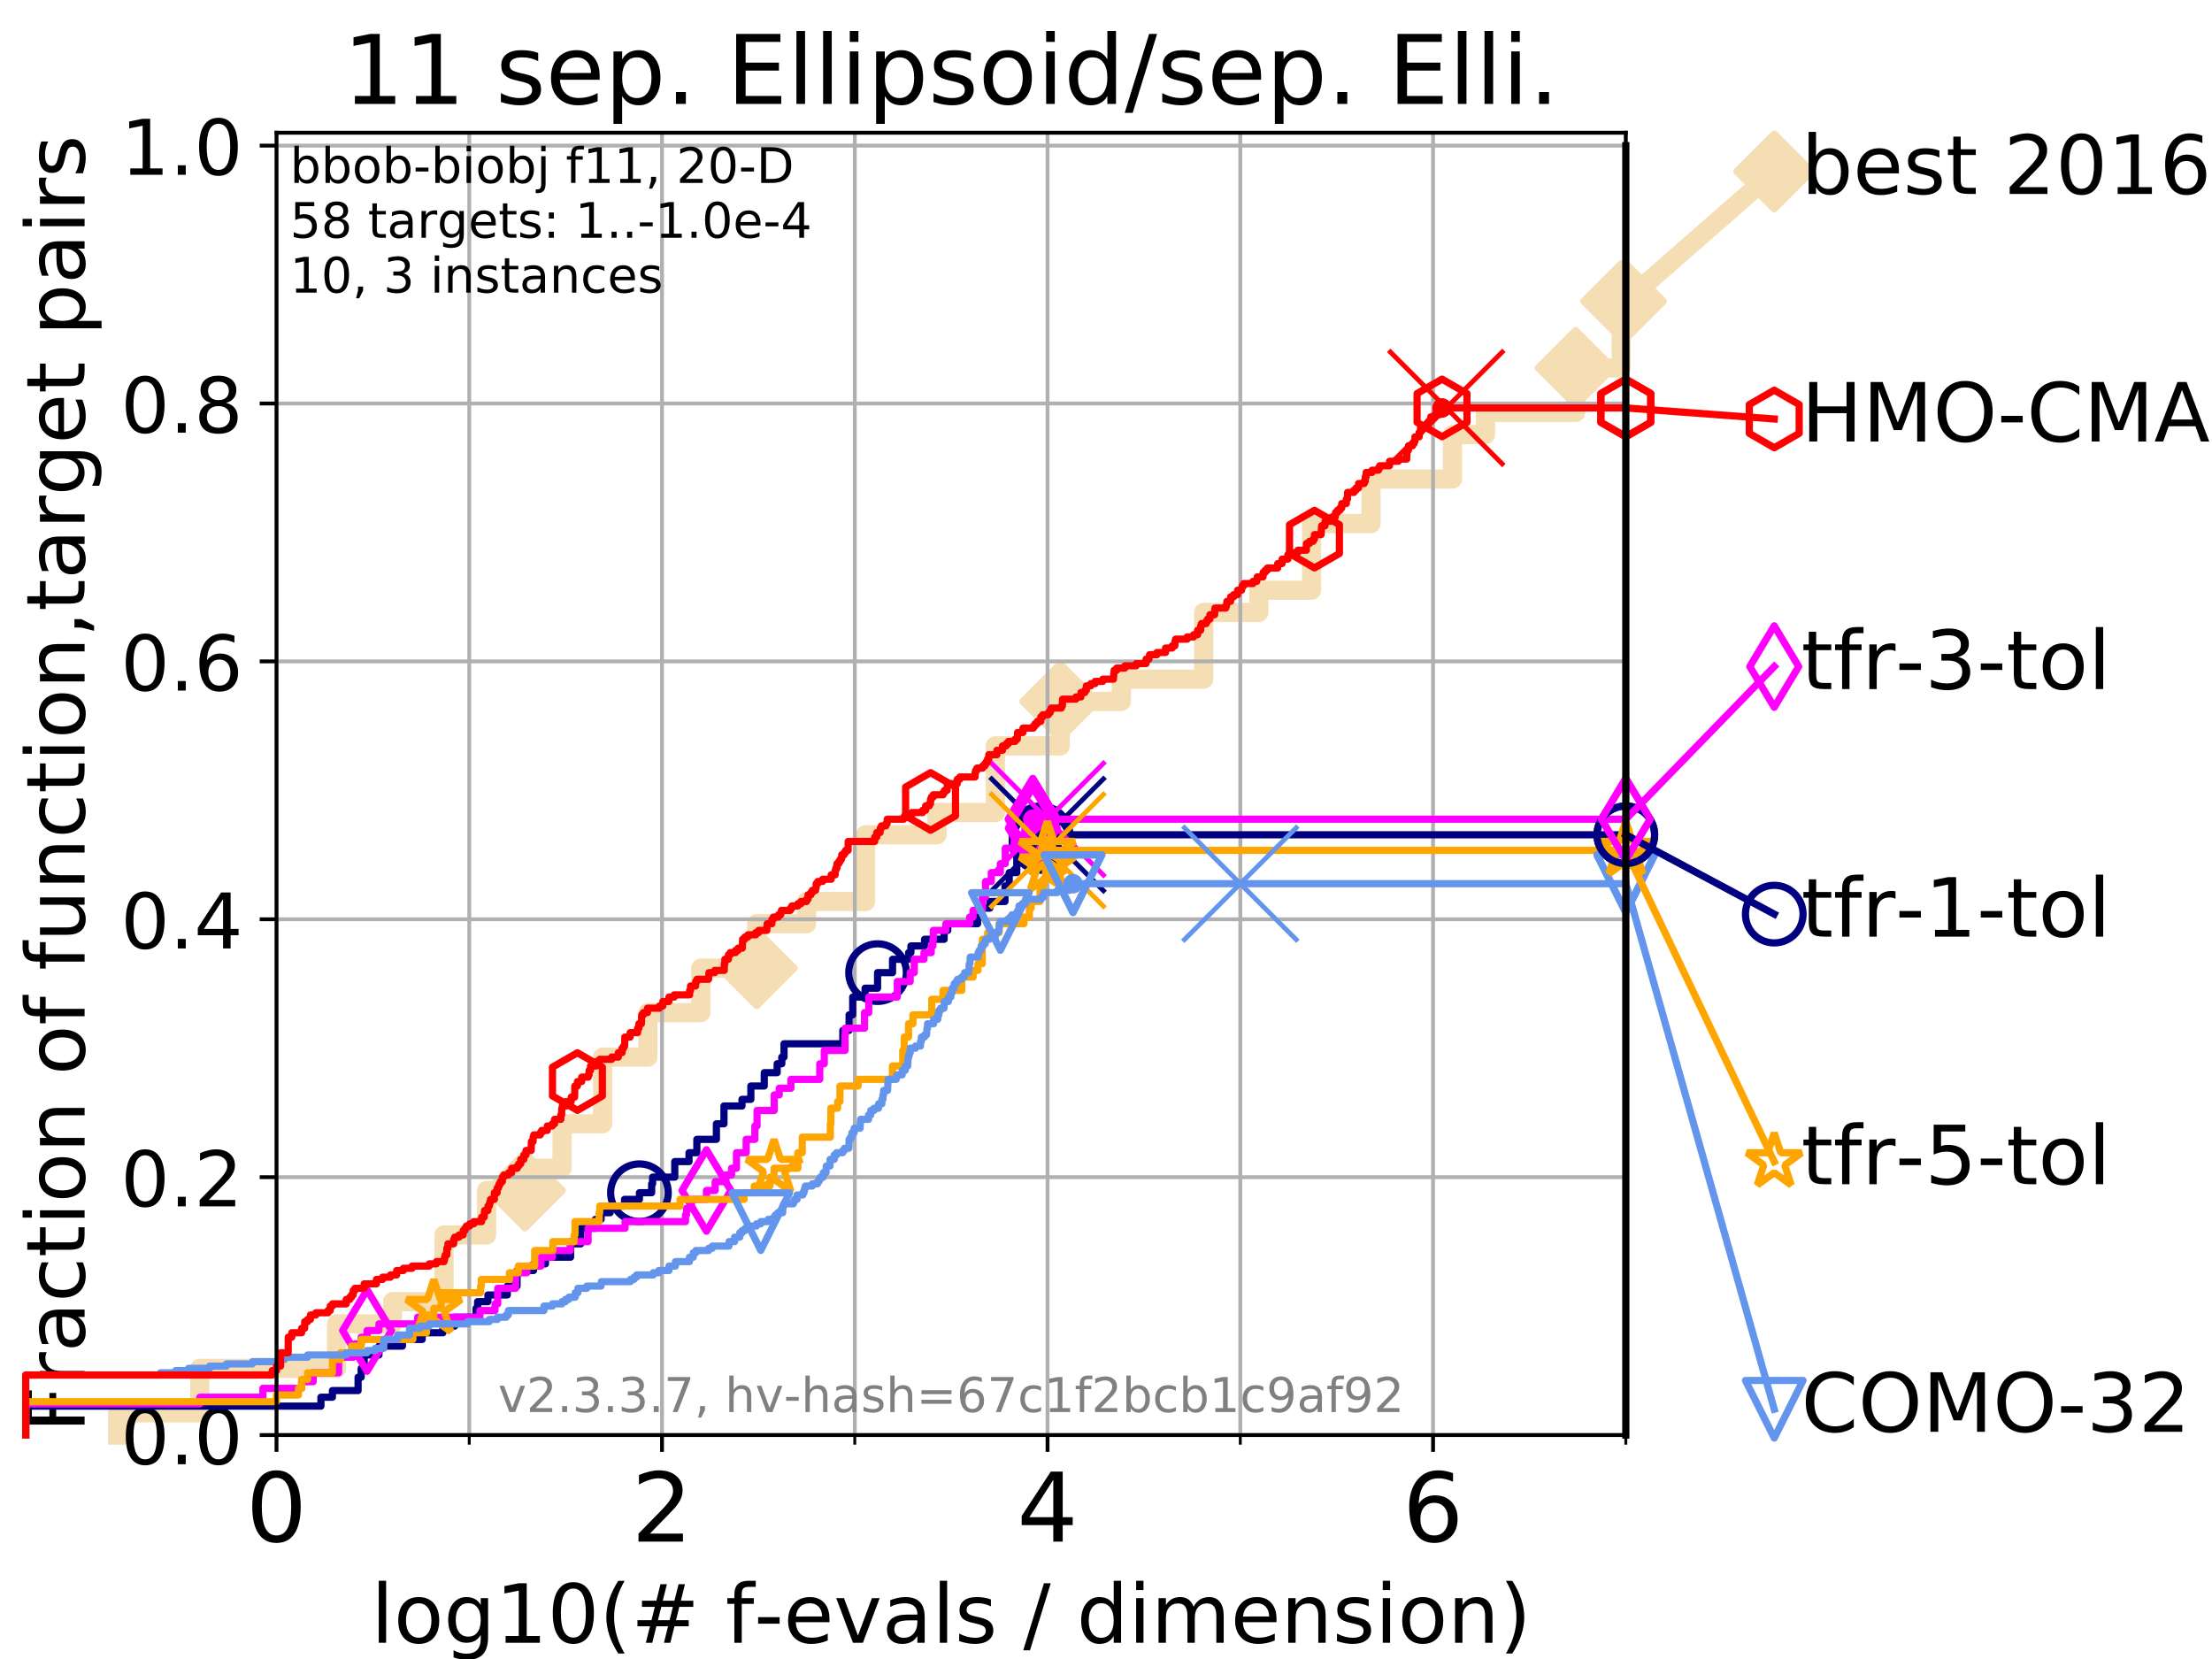 <?xml version="1.0" encoding="utf-8" standalone="no"?>
<!DOCTYPE svg PUBLIC "-//W3C//DTD SVG 1.1//EN"
  "http://www.w3.org/Graphics/SVG/1.1/DTD/svg11.dtd">
<!-- Created with matplotlib (https://matplotlib.org/) -->
<svg height="345.6pt" version="1.1" viewBox="0 0 460.8 345.6" width="460.8pt" xmlns="http://www.w3.org/2000/svg" xmlns:xlink="http://www.w3.org/1999/xlink">
 <defs>
  <style type="text/css">
*{stroke-linecap:butt;stroke-linejoin:round;}
  </style>
 </defs>
 <g id="figure_1">
  <g id="patch_1">
   <path d="M 0 345.6 
L 460.8 345.6 
L 460.8 0 
L 0 0 
z
" style="fill:#ffffff;"/>
  </g>
  <g id="axes_1">
   <g id="patch_2">
    <path d="M 57.6 298.944 
L 338.688 298.944 
L 338.688 27.648 
L 57.6 27.648 
z
" style="fill:#ffffff;"/>
   </g>
   <g id="line2d_1">
    <path d="M 24.516 298.944 
L 24.516 294.313 
L 41.621 294.313 
L 41.621 285.05 
L 70.119 285.05 
L 70.119 275.788 
L 81.776 275.788 
L 81.776 271.157 
L 92.504 271.157 
L 92.504 257.263 
L 101.366 257.263 
L 101.366 248.001 
L 109.357 248.001 
L 109.357 243.37 
L 117.088 243.37 
L 117.088 234.107 
L 125.542 234.107 
L 125.542 220.214 
L 134.963 220.214 
L 134.963 210.951 
L 145.982 210.951 
L 145.982 201.689 
L 157.642 201.689 
L 157.642 192.426 
L 168.025 192.426 
L 168.025 187.795 
L 180.307 187.795 
L 180.307 173.901 
L 195.195 173.901 
L 195.195 169.27 
L 207.358 169.27 
L 207.358 155.377 
L 220.863 155.377 
L 220.863 146.114 
L 233.603 146.114 
L 233.603 141.483 
L 250.743 141.483 
L 250.743 127.589 
L 262.229 127.589 
L 262.229 122.958 
L 273.221 122.958 
L 273.221 109.065 
L 285.6 109.065 
L 285.6 99.802 
L 302.574 99.802 
L 302.574 90.54 
L 309.453 90.54 
L 309.453 85.909 
L 328.238 85.909 
L 328.238 76.646 
L 337.717 76.646 
L 337.717 62.753 
L 338.688 62.753 
" style="fill:none;stroke:#f5deb3;stroke-linecap:square;stroke-width:4;"/>
   </g>
   <g id="line2d_2">
    <defs>
     <path d="M 0 7.778 
L 7.778 0 
L 0 -7.778 
L -7.778 0 
z
" id="m1d51f2d520" style="stroke:#f5deb3;stroke-linejoin:miter;stroke-width:1.5;"/>
    </defs>
    <g>
     <use style="fill:#f5deb3;stroke:#f5deb3;stroke-linejoin:miter;stroke-width:1.5;" x="109.357" xlink:href="#m1d51f2d520" y="248.001"/>
     <use style="fill:#f5deb3;stroke:#f5deb3;stroke-linejoin:miter;stroke-width:1.5;" x="157.642" xlink:href="#m1d51f2d520" y="201.689"/>
     <use style="fill:#f5deb3;stroke:#f5deb3;stroke-linejoin:miter;stroke-width:1.5;" x="220.863" xlink:href="#m1d51f2d520" y="146.114"/>
     <use style="fill:#f5deb3;stroke:#f5deb3;stroke-linejoin:miter;stroke-width:1.5;" x="328.238" xlink:href="#m1d51f2d520" y="76.646"/>
     <use style="fill:#f5deb3;stroke:#f5deb3;stroke-linejoin:miter;stroke-width:1.5;" x="337.717" xlink:href="#m1d51f2d520" y="62.753"/>
     <use style="fill:#f5deb3;stroke:#f5deb3;stroke-linejoin:miter;stroke-width:1.5;" x="338.688" xlink:href="#m1d51f2d520" y="62.753"/>
    </g>
   </g>
   <g id="line2d_3">
    <path style="fill:none;stroke:#f5deb3;stroke-linecap:square;stroke-width:4;"/>
    <g/>
   </g>
   <g id="line2d_4">
    <path d="M 338.688 62.753 
L 369.608 35.706 
" style="fill:none;stroke:#f5deb3;stroke-linecap:square;stroke-width:4;"/>
    <g>
     <use style="fill:#f5deb3;stroke:#f5deb3;stroke-linejoin:miter;stroke-width:1.5;" x="338.688" xlink:href="#m1d51f2d520" y="62.753"/>
     <use style="fill:#f5deb3;stroke:#f5deb3;stroke-linejoin:miter;stroke-width:1.5;" x="369.608" xlink:href="#m1d51f2d520" y="35.706"/>
    </g>
   </g>
   <g id="matplotlib.axis_1">
    <g id="xtick_1">
     <g id="line2d_5">
      <path clip-path="url(#p3ae3cc61f1)" d="M 57.6 298.944 
L 57.6 27.648 
" style="fill:none;stroke:#b0b0b0;stroke-linecap:square;stroke-width:0.8;"/>
     </g>
     <g id="line2d_6">
      <defs>
       <path d="M 0 0 
L 0 3.5 
" id="m8d84425169" style="stroke:#000000;stroke-width:0.8;"/>
      </defs>
      <g>
       <use style="stroke:#000000;stroke-width:0.8;" x="57.6" xlink:href="#m8d84425169" y="298.944"/>
      </g>
     </g>
     <g id="text_1">
      <!-- 0 -->
      <defs>
       <path d="M 31.781 66.406 
Q 24.172 66.406 20.328 58.906 
Q 16.5 51.422 16.5 36.375 
Q 16.5 21.391 20.328 13.891 
Q 24.172 6.391 31.781 6.391 
Q 39.453 6.391 43.281 13.891 
Q 47.125 21.391 47.125 36.375 
Q 47.125 51.422 43.281 58.906 
Q 39.453 66.406 31.781 66.406 
z
M 31.781 74.219 
Q 44.047 74.219 50.516 64.516 
Q 56.984 54.828 56.984 36.375 
Q 56.984 17.969 50.516 8.266 
Q 44.047 -1.422 31.781 -1.422 
Q 19.531 -1.422 13.062 8.266 
Q 6.594 17.969 6.594 36.375 
Q 6.594 54.828 13.062 64.516 
Q 19.531 74.219 31.781 74.219 
z
" id="DejaVuSans-48"/>
      </defs>
      <g transform="translate(51.237 321.141)scale(0.2 -0.2)">
       <use xlink:href="#DejaVuSans-48"/>
      </g>
     </g>
    </g>
    <g id="xtick_2">
     <g id="line2d_7">
      <path clip-path="url(#p3ae3cc61f1)" d="M 137.911 298.944 
L 137.911 27.648 
" style="fill:none;stroke:#b0b0b0;stroke-linecap:square;stroke-width:0.8;"/>
     </g>
     <g id="line2d_8">
      <g>
       <use style="stroke:#000000;stroke-width:0.8;" x="137.911" xlink:href="#m8d84425169" y="298.944"/>
      </g>
     </g>
     <g id="text_2">
      <!-- 2 -->
      <defs>
       <path d="M 19.188 8.297 
L 53.609 8.297 
L 53.609 0 
L 7.328 0 
L 7.328 8.297 
Q 12.938 14.109 22.625 23.891 
Q 32.328 33.688 34.812 36.531 
Q 39.547 41.844 41.422 45.531 
Q 43.312 49.219 43.312 52.781 
Q 43.312 58.594 39.234 62.25 
Q 35.156 65.922 28.609 65.922 
Q 23.969 65.922 18.812 64.312 
Q 13.672 62.703 7.812 59.422 
L 7.812 69.391 
Q 13.766 71.781 18.938 73 
Q 24.125 74.219 28.422 74.219 
Q 39.75 74.219 46.484 68.547 
Q 53.219 62.891 53.219 53.422 
Q 53.219 48.922 51.531 44.891 
Q 49.859 40.875 45.406 35.406 
Q 44.188 33.984 37.641 27.219 
Q 31.109 20.453 19.188 8.297 
z
" id="DejaVuSans-50"/>
      </defs>
      <g transform="translate(131.548 321.141)scale(0.2 -0.2)">
       <use xlink:href="#DejaVuSans-50"/>
      </g>
     </g>
    </g>
    <g id="xtick_3">
     <g id="line2d_9">
      <path clip-path="url(#p3ae3cc61f1)" d="M 218.222 298.944 
L 218.222 27.648 
" style="fill:none;stroke:#b0b0b0;stroke-linecap:square;stroke-width:0.8;"/>
     </g>
     <g id="line2d_10">
      <g>
       <use style="stroke:#000000;stroke-width:0.8;" x="218.222" xlink:href="#m8d84425169" y="298.944"/>
      </g>
     </g>
     <g id="text_3">
      <!-- 4 -->
      <defs>
       <path d="M 37.797 64.312 
L 12.891 25.391 
L 37.797 25.391 
z
M 35.203 72.906 
L 47.609 72.906 
L 47.609 25.391 
L 58.016 25.391 
L 58.016 17.188 
L 47.609 17.188 
L 47.609 0 
L 37.797 0 
L 37.797 17.188 
L 4.891 17.188 
L 4.891 26.703 
z
" id="DejaVuSans-52"/>
      </defs>
      <g transform="translate(211.859 321.141)scale(0.2 -0.2)">
       <use xlink:href="#DejaVuSans-52"/>
      </g>
     </g>
    </g>
    <g id="xtick_4">
     <g id="line2d_11">
      <path clip-path="url(#p3ae3cc61f1)" d="M 298.533 298.944 
L 298.533 27.648 
" style="fill:none;stroke:#b0b0b0;stroke-linecap:square;stroke-width:0.8;"/>
     </g>
     <g id="line2d_12">
      <g>
       <use style="stroke:#000000;stroke-width:0.8;" x="298.533" xlink:href="#m8d84425169" y="298.944"/>
      </g>
     </g>
     <g id="text_4">
      <!-- 6 -->
      <defs>
       <path d="M 33.016 40.375 
Q 26.375 40.375 22.484 35.828 
Q 18.609 31.297 18.609 23.391 
Q 18.609 15.531 22.484 10.953 
Q 26.375 6.391 33.016 6.391 
Q 39.656 6.391 43.531 10.953 
Q 47.406 15.531 47.406 23.391 
Q 47.406 31.297 43.531 35.828 
Q 39.656 40.375 33.016 40.375 
z
M 52.594 71.297 
L 52.594 62.312 
Q 48.875 64.062 45.094 64.984 
Q 41.312 65.922 37.594 65.922 
Q 27.828 65.922 22.672 59.328 
Q 17.531 52.734 16.797 39.406 
Q 19.672 43.656 24.016 45.922 
Q 28.375 48.188 33.594 48.188 
Q 44.578 48.188 50.953 41.516 
Q 57.328 34.859 57.328 23.391 
Q 57.328 12.156 50.688 5.359 
Q 44.047 -1.422 33.016 -1.422 
Q 20.359 -1.422 13.672 8.266 
Q 6.984 17.969 6.984 36.375 
Q 6.984 53.656 15.188 63.938 
Q 23.391 74.219 37.203 74.219 
Q 40.922 74.219 44.703 73.484 
Q 48.484 72.75 52.594 71.297 
z
" id="DejaVuSans-54"/>
      </defs>
      <g transform="translate(292.17 321.141)scale(0.2 -0.2)">
       <use xlink:href="#DejaVuSans-54"/>
      </g>
     </g>
    </g>
    <g id="xtick_5">
     <g id="line2d_13">
      <path clip-path="url(#p3ae3cc61f1)" d="M 97.755 298.944 
L 97.755 27.648 
" style="fill:none;stroke:#b0b0b0;stroke-linecap:square;stroke-width:0.8;"/>
     </g>
     <g id="line2d_14">
      <defs>
       <path d="M 0 0 
L 0 2 
" id="md9a1a3e35d" style="stroke:#000000;stroke-width:0.6;"/>
      </defs>
      <g>
       <use style="stroke:#000000;stroke-width:0.6;" x="97.755" xlink:href="#md9a1a3e35d" y="298.944"/>
      </g>
     </g>
    </g>
    <g id="xtick_6">
     <g id="line2d_15">
      <path clip-path="url(#p3ae3cc61f1)" d="M 178.066 298.944 
L 178.066 27.648 
" style="fill:none;stroke:#b0b0b0;stroke-linecap:square;stroke-width:0.8;"/>
     </g>
     <g id="line2d_16">
      <g>
       <use style="stroke:#000000;stroke-width:0.6;" x="178.066" xlink:href="#md9a1a3e35d" y="298.944"/>
      </g>
     </g>
    </g>
    <g id="xtick_7">
     <g id="line2d_17">
      <path clip-path="url(#p3ae3cc61f1)" d="M 258.377 298.944 
L 258.377 27.648 
" style="fill:none;stroke:#b0b0b0;stroke-linecap:square;stroke-width:0.8;"/>
     </g>
     <g id="line2d_18">
      <g>
       <use style="stroke:#000000;stroke-width:0.6;" x="258.377" xlink:href="#md9a1a3e35d" y="298.944"/>
      </g>
     </g>
    </g>
    <g id="xtick_8">
     <g id="line2d_19">
      <path clip-path="url(#p3ae3cc61f1)" d="M 338.688 298.944 
L 338.688 27.648 
" style="fill:none;stroke:#b0b0b0;stroke-linecap:square;stroke-width:0.8;"/>
     </g>
     <g id="line2d_20">
      <g>
       <use style="stroke:#000000;stroke-width:0.6;" x="338.688" xlink:href="#md9a1a3e35d" y="298.944"/>
      </g>
     </g>
    </g>
    <g id="text_5">
     <!-- log10(# f-evals / dimension) -->
     <defs>
      <path d="M 9.422 75.984 
L 18.406 75.984 
L 18.406 0 
L 9.422 0 
z
" id="DejaVuSans-108"/>
      <path d="M 30.609 48.391 
Q 23.391 48.391 19.188 42.75 
Q 14.984 37.109 14.984 27.297 
Q 14.984 17.484 19.156 11.844 
Q 23.344 6.203 30.609 6.203 
Q 37.797 6.203 41.984 11.859 
Q 46.188 17.531 46.188 27.297 
Q 46.188 37.016 41.984 42.703 
Q 37.797 48.391 30.609 48.391 
z
M 30.609 56 
Q 42.328 56 49.016 48.375 
Q 55.719 40.766 55.719 27.297 
Q 55.719 13.875 49.016 6.219 
Q 42.328 -1.422 30.609 -1.422 
Q 18.844 -1.422 12.172 6.219 
Q 5.516 13.875 5.516 27.297 
Q 5.516 40.766 12.172 48.375 
Q 18.844 56 30.609 56 
z
" id="DejaVuSans-111"/>
      <path d="M 45.406 27.984 
Q 45.406 37.75 41.375 43.109 
Q 37.359 48.484 30.078 48.484 
Q 22.859 48.484 18.828 43.109 
Q 14.797 37.75 14.797 27.984 
Q 14.797 18.266 18.828 12.891 
Q 22.859 7.516 30.078 7.516 
Q 37.359 7.516 41.375 12.891 
Q 45.406 18.266 45.406 27.984 
z
M 54.391 6.781 
Q 54.391 -7.172 48.188 -13.984 
Q 42 -20.797 29.203 -20.797 
Q 24.469 -20.797 20.266 -20.094 
Q 16.062 -19.391 12.109 -17.922 
L 12.109 -9.188 
Q 16.062 -11.328 19.922 -12.344 
Q 23.781 -13.375 27.781 -13.375 
Q 36.625 -13.375 41.016 -8.766 
Q 45.406 -4.156 45.406 5.172 
L 45.406 9.625 
Q 42.625 4.781 38.281 2.391 
Q 33.938 0 27.875 0 
Q 17.828 0 11.672 7.656 
Q 5.516 15.328 5.516 27.984 
Q 5.516 40.672 11.672 48.328 
Q 17.828 56 27.875 56 
Q 33.938 56 38.281 53.609 
Q 42.625 51.219 45.406 46.391 
L 45.406 54.688 
L 54.391 54.688 
z
" id="DejaVuSans-103"/>
      <path d="M 12.406 8.297 
L 28.516 8.297 
L 28.516 63.922 
L 10.984 60.406 
L 10.984 69.391 
L 28.422 72.906 
L 38.281 72.906 
L 38.281 8.297 
L 54.391 8.297 
L 54.391 0 
L 12.406 0 
z
" id="DejaVuSans-49"/>
      <path d="M 31 75.875 
Q 24.469 64.656 21.281 53.656 
Q 18.109 42.672 18.109 31.391 
Q 18.109 20.125 21.312 9.062 
Q 24.516 -2 31 -13.188 
L 23.188 -13.188 
Q 15.875 -1.703 12.234 9.375 
Q 8.594 20.453 8.594 31.391 
Q 8.594 42.281 12.203 53.312 
Q 15.828 64.359 23.188 75.875 
z
" id="DejaVuSans-40"/>
      <path d="M 51.125 44 
L 36.922 44 
L 32.812 27.688 
L 47.125 27.688 
z
M 43.797 71.781 
L 38.719 51.516 
L 52.984 51.516 
L 58.109 71.781 
L 65.922 71.781 
L 60.891 51.516 
L 76.125 51.516 
L 76.125 44 
L 58.984 44 
L 54.984 27.688 
L 70.516 27.688 
L 70.516 20.219 
L 53.078 20.219 
L 48 0 
L 40.188 0 
L 45.219 20.219 
L 30.906 20.219 
L 25.875 0 
L 18.016 0 
L 23.094 20.219 
L 7.719 20.219 
L 7.719 27.688 
L 24.906 27.688 
L 29 44 
L 13.281 44 
L 13.281 51.516 
L 30.906 51.516 
L 35.891 71.781 
z
" id="DejaVuSans-35"/>
      <path id="DejaVuSans-32"/>
      <path d="M 37.109 75.984 
L 37.109 68.5 
L 28.516 68.5 
Q 23.688 68.5 21.797 66.547 
Q 19.922 64.594 19.922 59.516 
L 19.922 54.688 
L 34.719 54.688 
L 34.719 47.703 
L 19.922 47.703 
L 19.922 0 
L 10.891 0 
L 10.891 47.703 
L 2.297 47.703 
L 2.297 54.688 
L 10.891 54.688 
L 10.891 58.5 
Q 10.891 67.625 15.141 71.797 
Q 19.391 75.984 28.609 75.984 
z
" id="DejaVuSans-102"/>
      <path d="M 4.891 31.391 
L 31.203 31.391 
L 31.203 23.391 
L 4.891 23.391 
z
" id="DejaVuSans-45"/>
      <path d="M 56.203 29.594 
L 56.203 25.203 
L 14.891 25.203 
Q 15.484 15.922 20.484 11.062 
Q 25.484 6.203 34.422 6.203 
Q 39.594 6.203 44.453 7.469 
Q 49.312 8.734 54.109 11.281 
L 54.109 2.781 
Q 49.266 0.734 44.188 -0.344 
Q 39.109 -1.422 33.891 -1.422 
Q 20.797 -1.422 13.156 6.188 
Q 5.516 13.812 5.516 26.812 
Q 5.516 40.234 12.766 48.109 
Q 20.016 56 32.328 56 
Q 43.359 56 49.781 48.891 
Q 56.203 41.797 56.203 29.594 
z
M 47.219 32.234 
Q 47.125 39.594 43.094 43.984 
Q 39.062 48.391 32.422 48.391 
Q 24.906 48.391 20.391 44.141 
Q 15.875 39.891 15.188 32.172 
z
" id="DejaVuSans-101"/>
      <path d="M 2.984 54.688 
L 12.5 54.688 
L 29.594 8.797 
L 46.688 54.688 
L 56.203 54.688 
L 35.688 0 
L 23.484 0 
z
" id="DejaVuSans-118"/>
      <path d="M 34.281 27.484 
Q 23.391 27.484 19.188 25 
Q 14.984 22.516 14.984 16.5 
Q 14.984 11.719 18.141 8.906 
Q 21.297 6.109 26.703 6.109 
Q 34.188 6.109 38.703 11.406 
Q 43.219 16.703 43.219 25.484 
L 43.219 27.484 
z
M 52.203 31.203 
L 52.203 0 
L 43.219 0 
L 43.219 8.297 
Q 40.141 3.328 35.547 0.953 
Q 30.953 -1.422 24.312 -1.422 
Q 15.922 -1.422 10.953 3.297 
Q 6 8.016 6 15.922 
Q 6 25.141 12.172 29.828 
Q 18.359 34.516 30.609 34.516 
L 43.219 34.516 
L 43.219 35.406 
Q 43.219 41.609 39.141 45 
Q 35.062 48.391 27.688 48.391 
Q 23 48.391 18.547 47.266 
Q 14.109 46.141 10.016 43.891 
L 10.016 52.203 
Q 14.938 54.109 19.578 55.047 
Q 24.219 56 28.609 56 
Q 40.484 56 46.344 49.844 
Q 52.203 43.703 52.203 31.203 
z
" id="DejaVuSans-97"/>
      <path d="M 44.281 53.078 
L 44.281 44.578 
Q 40.484 46.531 36.375 47.5 
Q 32.281 48.484 27.875 48.484 
Q 21.188 48.484 17.844 46.438 
Q 14.5 44.391 14.5 40.281 
Q 14.5 37.156 16.891 35.375 
Q 19.281 33.594 26.516 31.984 
L 29.594 31.297 
Q 39.156 29.25 43.188 25.516 
Q 47.219 21.781 47.219 15.094 
Q 47.219 7.469 41.188 3.016 
Q 35.156 -1.422 24.609 -1.422 
Q 20.219 -1.422 15.453 -0.562 
Q 10.688 0.297 5.422 2 
L 5.422 11.281 
Q 10.406 8.688 15.234 7.391 
Q 20.062 6.109 24.812 6.109 
Q 31.156 6.109 34.562 8.281 
Q 37.984 10.453 37.984 14.406 
Q 37.984 18.062 35.516 20.016 
Q 33.062 21.969 24.703 23.781 
L 21.578 24.516 
Q 13.234 26.266 9.516 29.906 
Q 5.812 33.547 5.812 39.891 
Q 5.812 47.609 11.281 51.797 
Q 16.75 56 26.812 56 
Q 31.781 56 36.172 55.266 
Q 40.578 54.547 44.281 53.078 
z
" id="DejaVuSans-115"/>
      <path d="M 25.391 72.906 
L 33.688 72.906 
L 8.297 -9.281 
L 0 -9.281 
z
" id="DejaVuSans-47"/>
      <path d="M 45.406 46.391 
L 45.406 75.984 
L 54.391 75.984 
L 54.391 0 
L 45.406 0 
L 45.406 8.203 
Q 42.578 3.328 38.25 0.953 
Q 33.938 -1.422 27.875 -1.422 
Q 17.969 -1.422 11.734 6.484 
Q 5.516 14.406 5.516 27.297 
Q 5.516 40.188 11.734 48.094 
Q 17.969 56 27.875 56 
Q 33.938 56 38.25 53.625 
Q 42.578 51.266 45.406 46.391 
z
M 14.797 27.297 
Q 14.797 17.391 18.875 11.75 
Q 22.953 6.109 30.078 6.109 
Q 37.203 6.109 41.297 11.75 
Q 45.406 17.391 45.406 27.297 
Q 45.406 37.203 41.297 42.844 
Q 37.203 48.484 30.078 48.484 
Q 22.953 48.484 18.875 42.844 
Q 14.797 37.203 14.797 27.297 
z
" id="DejaVuSans-100"/>
      <path d="M 9.422 54.688 
L 18.406 54.688 
L 18.406 0 
L 9.422 0 
z
M 9.422 75.984 
L 18.406 75.984 
L 18.406 64.594 
L 9.422 64.594 
z
" id="DejaVuSans-105"/>
      <path d="M 52 44.188 
Q 55.375 50.25 60.062 53.125 
Q 64.75 56 71.094 56 
Q 79.641 56 84.281 50.016 
Q 88.922 44.047 88.922 33.016 
L 88.922 0 
L 79.891 0 
L 79.891 32.719 
Q 79.891 40.578 77.094 44.375 
Q 74.312 48.188 68.609 48.188 
Q 61.625 48.188 57.562 43.547 
Q 53.516 38.922 53.516 30.906 
L 53.516 0 
L 44.484 0 
L 44.484 32.719 
Q 44.484 40.625 41.703 44.406 
Q 38.922 48.188 33.109 48.188 
Q 26.219 48.188 22.156 43.531 
Q 18.109 38.875 18.109 30.906 
L 18.109 0 
L 9.078 0 
L 9.078 54.688 
L 18.109 54.688 
L 18.109 46.188 
Q 21.188 51.219 25.484 53.609 
Q 29.781 56 35.688 56 
Q 41.656 56 45.828 52.969 
Q 50 49.953 52 44.188 
z
" id="DejaVuSans-109"/>
      <path d="M 54.891 33.016 
L 54.891 0 
L 45.906 0 
L 45.906 32.719 
Q 45.906 40.484 42.875 44.328 
Q 39.844 48.188 33.797 48.188 
Q 26.516 48.188 22.312 43.547 
Q 18.109 38.922 18.109 30.906 
L 18.109 0 
L 9.078 0 
L 9.078 54.688 
L 18.109 54.688 
L 18.109 46.188 
Q 21.344 51.125 25.703 53.562 
Q 30.078 56 35.797 56 
Q 45.219 56 50.047 50.172 
Q 54.891 44.344 54.891 33.016 
z
" id="DejaVuSans-110"/>
      <path d="M 8.016 75.875 
L 15.828 75.875 
Q 23.141 64.359 26.781 53.312 
Q 30.422 42.281 30.422 31.391 
Q 30.422 20.453 26.781 9.375 
Q 23.141 -1.703 15.828 -13.188 
L 8.016 -13.188 
Q 14.5 -2 17.703 9.062 
Q 20.906 20.125 20.906 31.391 
Q 20.906 42.672 17.703 53.656 
Q 14.5 64.656 8.016 75.875 
z
" id="DejaVuSans-41"/>
     </defs>
     <g transform="translate(77.303 342.218)scale(0.17 -0.17)">
      <use xlink:href="#DejaVuSans-108"/>
      <use x="27.783" xlink:href="#DejaVuSans-111"/>
      <use x="88.965" xlink:href="#DejaVuSans-103"/>
      <use x="152.441" xlink:href="#DejaVuSans-49"/>
      <use x="216.064" xlink:href="#DejaVuSans-48"/>
      <use x="279.688" xlink:href="#DejaVuSans-40"/>
      <use x="318.701" xlink:href="#DejaVuSans-35"/>
      <use x="402.49" xlink:href="#DejaVuSans-32"/>
      <use x="434.277" xlink:href="#DejaVuSans-102"/>
      <use x="469.404" xlink:href="#DejaVuSans-45"/>
      <use x="505.488" xlink:href="#DejaVuSans-101"/>
      <use x="567.012" xlink:href="#DejaVuSans-118"/>
      <use x="626.191" xlink:href="#DejaVuSans-97"/>
      <use x="687.471" xlink:href="#DejaVuSans-108"/>
      <use x="715.254" xlink:href="#DejaVuSans-115"/>
      <use x="767.354" xlink:href="#DejaVuSans-32"/>
      <use x="799.141" xlink:href="#DejaVuSans-47"/>
      <use x="832.832" xlink:href="#DejaVuSans-32"/>
      <use x="864.619" xlink:href="#DejaVuSans-100"/>
      <use x="928.096" xlink:href="#DejaVuSans-105"/>
      <use x="955.879" xlink:href="#DejaVuSans-109"/>
      <use x="1053.291" xlink:href="#DejaVuSans-101"/>
      <use x="1114.814" xlink:href="#DejaVuSans-110"/>
      <use x="1178.193" xlink:href="#DejaVuSans-115"/>
      <use x="1230.293" xlink:href="#DejaVuSans-105"/>
      <use x="1258.076" xlink:href="#DejaVuSans-111"/>
      <use x="1319.258" xlink:href="#DejaVuSans-110"/>
      <use x="1382.637" xlink:href="#DejaVuSans-41"/>
     </g>
    </g>
   </g>
   <g id="matplotlib.axis_2">
    <g id="ytick_1">
     <g id="line2d_21">
      <path clip-path="url(#p3ae3cc61f1)" d="M 57.6 298.944 
L 338.688 298.944 
" style="fill:none;stroke:#b0b0b0;stroke-linecap:square;stroke-width:0.8;"/>
     </g>
     <g id="line2d_22">
      <defs>
       <path d="M 0 0 
L -3.5 0 
" id="m387a81092e" style="stroke:#000000;stroke-width:0.8;"/>
      </defs>
      <g>
       <use style="stroke:#000000;stroke-width:0.8;" x="57.6" xlink:href="#m387a81092e" y="298.944"/>
      </g>
     </g>
     <g id="text_6">
      <!-- 0.0 -->
      <defs>
       <path d="M 10.688 12.406 
L 21 12.406 
L 21 0 
L 10.688 0 
z
" id="DejaVuSans-46"/>
      </defs>
      <g transform="translate(25.155 305.023)scale(0.16 -0.16)">
       <use xlink:href="#DejaVuSans-48"/>
       <use x="63.623" xlink:href="#DejaVuSans-46"/>
       <use x="95.41" xlink:href="#DejaVuSans-48"/>
      </g>
     </g>
    </g>
    <g id="ytick_2">
     <g id="line2d_23">
      <path clip-path="url(#p3ae3cc61f1)" d="M 57.6 245.222 
L 338.688 245.222 
" style="fill:none;stroke:#b0b0b0;stroke-linecap:square;stroke-width:0.8;"/>
     </g>
     <g id="line2d_24">
      <g>
       <use style="stroke:#000000;stroke-width:0.8;" x="57.6" xlink:href="#m387a81092e" y="245.222"/>
      </g>
     </g>
     <g id="text_7">
      <!-- 0.2 -->
      <g transform="translate(25.155 251.301)scale(0.16 -0.16)">
       <use xlink:href="#DejaVuSans-48"/>
       <use x="63.623" xlink:href="#DejaVuSans-46"/>
       <use x="95.41" xlink:href="#DejaVuSans-50"/>
      </g>
     </g>
    </g>
    <g id="ytick_3">
     <g id="line2d_25">
      <path clip-path="url(#p3ae3cc61f1)" d="M 57.6 191.5 
L 338.688 191.5 
" style="fill:none;stroke:#b0b0b0;stroke-linecap:square;stroke-width:0.8;"/>
     </g>
     <g id="line2d_26">
      <g>
       <use style="stroke:#000000;stroke-width:0.8;" x="57.6" xlink:href="#m387a81092e" y="191.5"/>
      </g>
     </g>
     <g id="text_8">
      <!-- 0.4 -->
      <g transform="translate(25.155 197.579)scale(0.16 -0.16)">
       <use xlink:href="#DejaVuSans-48"/>
       <use x="63.623" xlink:href="#DejaVuSans-46"/>
       <use x="95.41" xlink:href="#DejaVuSans-52"/>
      </g>
     </g>
    </g>
    <g id="ytick_4">
     <g id="line2d_27">
      <path clip-path="url(#p3ae3cc61f1)" d="M 57.6 137.778 
L 338.688 137.778 
" style="fill:none;stroke:#b0b0b0;stroke-linecap:square;stroke-width:0.8;"/>
     </g>
     <g id="line2d_28">
      <g>
       <use style="stroke:#000000;stroke-width:0.8;" x="57.6" xlink:href="#m387a81092e" y="137.778"/>
      </g>
     </g>
     <g id="text_9">
      <!-- 0.6 -->
      <g transform="translate(25.155 143.857)scale(0.16 -0.16)">
       <use xlink:href="#DejaVuSans-48"/>
       <use x="63.623" xlink:href="#DejaVuSans-46"/>
       <use x="95.41" xlink:href="#DejaVuSans-54"/>
      </g>
     </g>
    </g>
    <g id="ytick_5">
     <g id="line2d_29">
      <path clip-path="url(#p3ae3cc61f1)" d="M 57.6 84.056 
L 338.688 84.056 
" style="fill:none;stroke:#b0b0b0;stroke-linecap:square;stroke-width:0.8;"/>
     </g>
     <g id="line2d_30">
      <g>
       <use style="stroke:#000000;stroke-width:0.8;" x="57.6" xlink:href="#m387a81092e" y="84.056"/>
      </g>
     </g>
     <g id="text_10">
      <!-- 0.8 -->
      <defs>
       <path d="M 31.781 34.625 
Q 24.75 34.625 20.719 30.859 
Q 16.703 27.094 16.703 20.516 
Q 16.703 13.922 20.719 10.156 
Q 24.75 6.391 31.781 6.391 
Q 38.812 6.391 42.859 10.172 
Q 46.922 13.969 46.922 20.516 
Q 46.922 27.094 42.891 30.859 
Q 38.875 34.625 31.781 34.625 
z
M 21.922 38.812 
Q 15.578 40.375 12.031 44.719 
Q 8.5 49.078 8.5 55.328 
Q 8.5 64.062 14.719 69.141 
Q 20.953 74.219 31.781 74.219 
Q 42.672 74.219 48.875 69.141 
Q 55.078 64.062 55.078 55.328 
Q 55.078 49.078 51.531 44.719 
Q 48 40.375 41.703 38.812 
Q 48.828 37.156 52.797 32.312 
Q 56.781 27.484 56.781 20.516 
Q 56.781 9.906 50.312 4.234 
Q 43.844 -1.422 31.781 -1.422 
Q 19.734 -1.422 13.25 4.234 
Q 6.781 9.906 6.781 20.516 
Q 6.781 27.484 10.781 32.312 
Q 14.797 37.156 21.922 38.812 
z
M 18.312 54.391 
Q 18.312 48.734 21.844 45.562 
Q 25.391 42.391 31.781 42.391 
Q 38.141 42.391 41.719 45.562 
Q 45.312 48.734 45.312 54.391 
Q 45.312 60.062 41.719 63.234 
Q 38.141 66.406 31.781 66.406 
Q 25.391 66.406 21.844 63.234 
Q 18.312 60.062 18.312 54.391 
z
" id="DejaVuSans-56"/>
      </defs>
      <g transform="translate(25.155 90.135)scale(0.16 -0.16)">
       <use xlink:href="#DejaVuSans-48"/>
       <use x="63.623" xlink:href="#DejaVuSans-46"/>
       <use x="95.41" xlink:href="#DejaVuSans-56"/>
      </g>
     </g>
    </g>
    <g id="ytick_6">
     <g id="line2d_31">
      <path clip-path="url(#p3ae3cc61f1)" d="M 57.6 30.334 
L 338.688 30.334 
" style="fill:none;stroke:#b0b0b0;stroke-linecap:square;stroke-width:0.8;"/>
     </g>
     <g id="line2d_32">
      <g>
       <use style="stroke:#000000;stroke-width:0.8;" x="57.6" xlink:href="#m387a81092e" y="30.334"/>
      </g>
     </g>
     <g id="text_11">
      <!-- 1.0 -->
      <g transform="translate(25.155 36.413)scale(0.16 -0.16)">
       <use xlink:href="#DejaVuSans-49"/>
       <use x="63.623" xlink:href="#DejaVuSans-46"/>
       <use x="95.41" xlink:href="#DejaVuSans-48"/>
      </g>
     </g>
    </g>
    <g id="text_12">
     <!-- Fraction of function,target pairs -->
     <defs>
      <path d="M 9.812 72.906 
L 51.703 72.906 
L 51.703 64.594 
L 19.672 64.594 
L 19.672 43.109 
L 48.578 43.109 
L 48.578 34.812 
L 19.672 34.812 
L 19.672 0 
L 9.812 0 
z
" id="DejaVuSans-70"/>
      <path d="M 41.109 46.297 
Q 39.594 47.172 37.812 47.578 
Q 36.031 48 33.891 48 
Q 26.266 48 22.188 43.047 
Q 18.109 38.094 18.109 28.812 
L 18.109 0 
L 9.078 0 
L 9.078 54.688 
L 18.109 54.688 
L 18.109 46.188 
Q 20.953 51.172 25.484 53.578 
Q 30.031 56 36.531 56 
Q 37.453 56 38.578 55.875 
Q 39.703 55.766 41.062 55.516 
z
" id="DejaVuSans-114"/>
      <path d="M 48.781 52.594 
L 48.781 44.188 
Q 44.969 46.297 41.141 47.344 
Q 37.312 48.391 33.406 48.391 
Q 24.656 48.391 19.812 42.844 
Q 14.984 37.312 14.984 27.297 
Q 14.984 17.281 19.812 11.734 
Q 24.656 6.203 33.406 6.203 
Q 37.312 6.203 41.141 7.25 
Q 44.969 8.297 48.781 10.406 
L 48.781 2.094 
Q 45.016 0.344 40.984 -0.531 
Q 36.969 -1.422 32.422 -1.422 
Q 20.062 -1.422 12.781 6.344 
Q 5.516 14.109 5.516 27.297 
Q 5.516 40.672 12.859 48.328 
Q 20.219 56 33.016 56 
Q 37.156 56 41.109 55.141 
Q 45.062 54.297 48.781 52.594 
z
" id="DejaVuSans-99"/>
      <path d="M 18.312 70.219 
L 18.312 54.688 
L 36.812 54.688 
L 36.812 47.703 
L 18.312 47.703 
L 18.312 18.016 
Q 18.312 11.328 20.141 9.422 
Q 21.969 7.516 27.594 7.516 
L 36.812 7.516 
L 36.812 0 
L 27.594 0 
Q 17.188 0 13.234 3.875 
Q 9.281 7.766 9.281 18.016 
L 9.281 47.703 
L 2.688 47.703 
L 2.688 54.688 
L 9.281 54.688 
L 9.281 70.219 
z
" id="DejaVuSans-116"/>
      <path d="M 8.5 21.578 
L 8.5 54.688 
L 17.484 54.688 
L 17.484 21.922 
Q 17.484 14.156 20.5 10.266 
Q 23.531 6.391 29.594 6.391 
Q 36.859 6.391 41.078 11.031 
Q 45.312 15.672 45.312 23.688 
L 45.312 54.688 
L 54.297 54.688 
L 54.297 0 
L 45.312 0 
L 45.312 8.406 
Q 42.047 3.422 37.719 1 
Q 33.406 -1.422 27.688 -1.422 
Q 18.266 -1.422 13.375 4.438 
Q 8.5 10.297 8.5 21.578 
z
M 31.109 56 
z
" id="DejaVuSans-117"/>
      <path d="M 11.719 12.406 
L 22.016 12.406 
L 22.016 4 
L 14.016 -11.625 
L 7.719 -11.625 
L 11.719 4 
z
" id="DejaVuSans-44"/>
      <path d="M 18.109 8.203 
L 18.109 -20.797 
L 9.078 -20.797 
L 9.078 54.688 
L 18.109 54.688 
L 18.109 46.391 
Q 20.953 51.266 25.266 53.625 
Q 29.594 56 35.594 56 
Q 45.562 56 51.781 48.094 
Q 58.016 40.188 58.016 27.297 
Q 58.016 14.406 51.781 6.484 
Q 45.562 -1.422 35.594 -1.422 
Q 29.594 -1.422 25.266 0.953 
Q 20.953 3.328 18.109 8.203 
z
M 48.688 27.297 
Q 48.688 37.203 44.609 42.844 
Q 40.531 48.484 33.406 48.484 
Q 26.266 48.484 22.188 42.844 
Q 18.109 37.203 18.109 27.297 
Q 18.109 17.391 22.188 11.75 
Q 26.266 6.109 33.406 6.109 
Q 40.531 6.109 44.609 11.75 
Q 48.688 17.391 48.688 27.297 
z
" id="DejaVuSans-112"/>
     </defs>
     <g transform="translate(17.62 298.435)rotate(-90)scale(0.17 -0.17)">
      <use xlink:href="#DejaVuSans-70"/>
      <use x="57.41" xlink:href="#DejaVuSans-114"/>
      <use x="98.523" xlink:href="#DejaVuSans-97"/>
      <use x="159.803" xlink:href="#DejaVuSans-99"/>
      <use x="214.783" xlink:href="#DejaVuSans-116"/>
      <use x="253.992" xlink:href="#DejaVuSans-105"/>
      <use x="281.775" xlink:href="#DejaVuSans-111"/>
      <use x="342.957" xlink:href="#DejaVuSans-110"/>
      <use x="406.336" xlink:href="#DejaVuSans-32"/>
      <use x="438.123" xlink:href="#DejaVuSans-111"/>
      <use x="499.305" xlink:href="#DejaVuSans-102"/>
      <use x="534.51" xlink:href="#DejaVuSans-32"/>
      <use x="566.297" xlink:href="#DejaVuSans-102"/>
      <use x="601.502" xlink:href="#DejaVuSans-117"/>
      <use x="664.881" xlink:href="#DejaVuSans-110"/>
      <use x="728.26" xlink:href="#DejaVuSans-99"/>
      <use x="783.24" xlink:href="#DejaVuSans-116"/>
      <use x="822.449" xlink:href="#DejaVuSans-105"/>
      <use x="850.232" xlink:href="#DejaVuSans-111"/>
      <use x="911.414" xlink:href="#DejaVuSans-110"/>
      <use x="974.793" xlink:href="#DejaVuSans-44"/>
      <use x="1006.58" xlink:href="#DejaVuSans-116"/>
      <use x="1045.789" xlink:href="#DejaVuSans-97"/>
      <use x="1107.068" xlink:href="#DejaVuSans-114"/>
      <use x="1148.166" xlink:href="#DejaVuSans-103"/>
      <use x="1211.643" xlink:href="#DejaVuSans-101"/>
      <use x="1273.166" xlink:href="#DejaVuSans-116"/>
      <use x="1312.375" xlink:href="#DejaVuSans-32"/>
      <use x="1344.162" xlink:href="#DejaVuSans-112"/>
      <use x="1407.639" xlink:href="#DejaVuSans-97"/>
      <use x="1468.918" xlink:href="#DejaVuSans-105"/>
      <use x="1496.701" xlink:href="#DejaVuSans-114"/>
      <use x="1537.814" xlink:href="#DejaVuSans-115"/>
     </g>
    </g>
   </g>
   <g id="line2d_33">
    <defs>
     <path d="M 0 1.5 
C 0.398 1.5 0.779 1.342 1.061 1.061 
C 1.342 0.779 1.5 0.398 1.5 0 
C 1.5 -0.398 1.342 -0.779 1.061 -1.061 
C 0.779 -1.342 0.398 -1.5 0 -1.5 
C -0.398 -1.5 -0.779 -1.342 -1.061 -1.061 
C -1.342 -0.779 -1.5 -0.398 -1.5 0 
C -1.5 0.398 -1.342 0.779 -1.061 1.061 
C -0.779 1.342 -0.398 1.5 0 1.5 
z
" id="m3e1a7d792d" style="stroke:#f5deb3;"/>
    </defs>
    <g>
     <use style="fill:#f5deb3;stroke:#f5deb3;" x="337.717" xlink:href="#m3e1a7d792d" y="62.753"/>
     <use style="fill:#f5deb3;stroke:#f5deb3;" x="337.717" xlink:href="#m3e1a7d792d" y="62.753"/>
    </g>
   </g>
   <g id="line2d_34">
    <defs>
     <path d="M 0 1.5 
C 0.398 1.5 0.779 1.342 1.061 1.061 
C 1.342 0.779 1.5 0.398 1.5 0 
C 1.5 -0.398 1.342 -0.779 1.061 -1.061 
C 0.779 -1.342 0.398 -1.5 0 -1.5 
C -0.398 -1.5 -0.779 -1.342 -1.061 -1.061 
C -1.342 -0.779 -1.5 -0.398 -1.5 0 
C -1.5 0.398 -1.342 0.779 -1.061 1.061 
C -0.779 1.342 -0.398 1.5 0 1.5 
z
" id="mad00f58f31" style="stroke:#000080;"/>
    </defs>
    <g>
     <use style="fill:#000080;stroke:#000080;" x="216.858" xlink:href="#mad00f58f31" y="173.901"/>
     <use style="fill:#000080;stroke:#000080;" x="216.858" xlink:href="#mad00f58f31" y="173.901"/>
    </g>
   </g>
   <g id="line2d_35">
    <path d="M 5.357 298.944 
L 5.357 292.923 
L 66.854 292.923 
L 66.854 291.071 
L 69.246 291.071 
L 69.246 289.682 
L 74.596 289.682 
L 74.596 286.903 
L 75.242 286.903 
L 75.242 285.05 
L 75.864 285.05 
L 75.864 282.272 
L 78.942 282.272 
L 78.942 280.419 
L 83.83 280.419 
L 83.83 279.03 
L 87.952 279.03 
L 87.952 277.64 
L 92.267 277.64 
L 92.267 276.251 
L 94.715 276.251 
L 94.715 274.399 
L 99.178 274.399 
L 99.178 272.546 
L 99.497 272.546 
L 99.497 271.157 
L 101.647 271.157 
L 101.647 269.767 
L 105.677 269.767 
L 105.677 267.915 
L 107.713 267.915 
L 107.713 264.673 
L 111.145 264.673 
L 111.145 263.284 
L 113.63 263.284 
L 113.63 261.894 
L 118.865 261.894 
L 118.865 259.116 
L 120.991 259.116 
L 120.991 255.874 
L 124.005 255.874 
L 124.005 254.021 
L 125.22 254.021 
L 125.22 252.632 
L 127.1 252.632 
L 127.1 251.243 
L 130.101 251.243 
L 130.101 249.853 
L 133.205 249.853 
L 133.205 248.464 
L 135.751 248.464 
L 135.751 246.611 
L 135.947 246.611 
L 135.947 245.222 
L 140.567 245.222 
L 140.567 241.98 
L 143.534 241.98 
L 143.534 240.128 
L 145.167 240.128 
L 145.167 237.349 
L 149.237 237.349 
L 149.237 234.107 
L 150.816 234.107 
L 150.816 230.402 
L 154.571 230.402 
L 154.571 229.013 
L 156.418 229.013 
L 156.418 226.234 
L 159.209 226.234 
L 159.209 223.455 
L 161.896 223.455 
L 161.896 221.603 
L 162.865 221.603 
L 162.865 220.214 
L 163.328 220.214 
L 163.328 217.435 
L 175.578 217.435 
L 175.578 214.656 
L 176.883 214.656 
L 176.883 211.414 
L 177.635 211.414 
L 177.635 207.709 
L 180.21 207.709 
L 180.21 205.857 
L 182.814 205.857 
L 182.814 202.615 
L 185.933 202.615 
L 185.933 199.836 
L 189.28 199.836 
L 189.28 198.447 
L 189.762 198.447 
L 189.762 197.057 
L 192.606 197.057 
L 192.606 195.668 
L 196.677 195.668 
L 196.677 193.816 
L 197.438 193.816 
L 197.438 192.426 
L 203.649 192.426 
L 203.649 191.037 
L 203.68 191.037 
L 203.68 189.184 
L 206.201 189.184 
L 206.201 187.795 
L 209.354 187.795 
L 209.354 184.553 
L 210.241 184.553 
L 210.241 181.775 
L 211.814 181.775 
L 211.814 178.533 
L 214.571 178.533 
L 214.571 177.143 
L 214.771 177.143 
L 214.771 175.291 
L 216.858 175.291 
L 216.858 173.901 
L 338.688 173.901 
" style="fill:none;stroke:#000080;stroke-linecap:square;stroke-width:1.5;"/>
   </g>
   <g id="line2d_36">
    <defs>
     <path d="M 0 6 
C 1.591 6 3.117 5.368 4.243 4.243 
C 5.368 3.117 6 1.591 6 0 
C 6 -1.591 5.368 -3.117 4.243 -4.243 
C 3.117 -5.368 1.591 -6 0 -6 
C -1.591 -6 -3.117 -5.368 -4.243 -4.243 
C -5.368 -3.117 -6 -1.591 -6 0 
C -6 1.591 -5.368 3.117 -4.243 4.243 
C -3.117 5.368 -1.591 6 0 6 
z
" id="mbcc5cb3fb0" style="stroke:#000080;stroke-width:1.5;"/>
    </defs>
    <g>
     <use style="fill-opacity:0;stroke:#000080;stroke-width:1.5;" x="133.205" xlink:href="#mbcc5cb3fb0" y="248.464"/>
     <use style="fill-opacity:0;stroke:#000080;stroke-width:1.5;" x="182.814" xlink:href="#mbcc5cb3fb0" y="202.615"/>
     <use style="fill-opacity:0;stroke:#000080;stroke-width:1.5;" x="216.858" xlink:href="#mbcc5cb3fb0" y="175.291"/>
     <use style="fill-opacity:0;stroke:#000080;stroke-width:1.5;" x="216.858" xlink:href="#mbcc5cb3fb0" y="173.901"/>
     <use style="fill-opacity:0;stroke:#000080;stroke-width:1.5;" x="338.688" xlink:href="#mbcc5cb3fb0" y="173.901"/>
    </g>
   </g>
   <g id="line2d_37">
    <path style="fill:none;stroke:#000080;stroke-linecap:square;stroke-width:1.5;"/>
    <g/>
   </g>
   <g id="line2d_38">
    <path clip-path="url(#p3ae3cc61f1)" d="M 218.222 173.901 
" style="fill:none;stroke:#000080;stroke-linecap:square;stroke-width:1.5;"/>
    <defs>
     <path d="M -12 12 
L 12 -12 
M -12 -12 
L 12 12 
" id="mc55a1b009d" style="stroke:#000080;"/>
    </defs>
    <g clip-path="url(#p3ae3cc61f1)">
     <use style="fill:#000080;stroke:#000080;" x="218.222" xlink:href="#mc55a1b009d" y="173.901"/>
    </g>
   </g>
   <g id="line2d_39">
    <defs>
     <path d="M 0 1.5 
C 0.398 1.5 0.779 1.342 1.061 1.061 
C 1.342 0.779 1.5 0.398 1.5 0 
C 1.5 -0.398 1.342 -0.779 1.061 -1.061 
C 0.779 -1.342 0.398 -1.5 0 -1.5 
C -0.398 -1.5 -0.779 -1.342 -1.061 -1.061 
C -1.342 -0.779 -1.5 -0.398 -1.5 0 
C -1.5 0.398 -1.342 0.779 -1.061 1.061 
C -0.779 1.342 -0.398 1.5 0 1.5 
z
" id="m828941a437" style="stroke:#ff00ff;"/>
    </defs>
    <g>
     <use style="fill:#ff00ff;stroke:#ff00ff;" x="215.149" xlink:href="#m828941a437" y="170.66"/>
     <use style="fill:#ff00ff;stroke:#ff00ff;" x="215.149" xlink:href="#m828941a437" y="170.66"/>
    </g>
   </g>
   <g id="line2d_40">
    <path d="M 5.357 298.944 
L 5.357 292.46 
L 41.621 292.46 
L 41.621 291.071 
L 54.766 291.071 
L 54.766 289.218 
L 62.834 289.218 
L 62.834 287.829 
L 65.243 287.829 
L 65.243 285.977 
L 70.539 285.977 
L 70.539 282.735 
L 73.579 282.735 
L 73.579 281.345 
L 73.925 281.345 
L 73.925 279.956 
L 75.242 279.956 
L 75.242 278.567 
L 76.466 278.567 
L 76.466 277.177 
L 78.942 277.177 
L 78.942 275.788 
L 87.01 275.788 
L 87.01 274.399 
L 99.964 274.399 
L 99.964 273.009 
L 103.118 273.009 
L 103.118 271.62 
L 103.685 271.62 
L 103.685 268.378 
L 107.415 268.378 
L 107.415 265.136 
L 109.756 265.136 
L 109.756 263.747 
L 112.693 263.747 
L 112.693 261.894 
L 115.077 261.894 
L 115.077 260.505 
L 118.813 260.505 
L 118.813 258.653 
L 122.51 258.653 
L 122.51 255.874 
L 130.209 255.874 
L 130.209 254.484 
L 142.799 254.484 
L 142.799 253.095 
L 143.008 253.095 
L 143.008 251.706 
L 144.014 251.706 
L 144.014 249.853 
L 147.17 249.853 
L 147.17 248.001 
L 148.985 248.001 
L 148.985 246.148 
L 151.211 246.148 
L 151.211 244.759 
L 152.394 244.759 
L 152.394 243.37 
L 153.42 243.37 
L 153.42 240.128 
L 155.441 240.128 
L 155.441 237.349 
L 157.252 237.349 
L 157.252 234.57 
L 157.706 234.57 
L 157.706 231.328 
L 161.288 231.328 
L 161.288 228.087 
L 162.331 228.087 
L 162.331 226.697 
L 164.767 226.697 
L 164.767 224.845 
L 170.772 224.845 
L 170.772 221.603 
L 171.709 221.603 
L 171.709 218.824 
L 176.036 218.824 
L 176.036 215.582 
L 176.084 215.582 
L 176.084 214.193 
L 180.098 214.193 
L 180.098 210.951 
L 180.977 210.951 
L 180.977 207.709 
L 186.916 207.709 
L 186.916 204.467 
L 189.608 204.467 
L 189.608 202.615 
L 190.454 202.615 
L 190.454 199.836 
L 192.478 199.836 
L 192.478 198.447 
L 193.989 198.447 
L 193.989 197.057 
L 194.348 197.057 
L 194.348 195.668 
L 194.425 195.668 
L 194.425 193.816 
L 197.041 193.816 
L 197.041 192.426 
L 202.001 192.426 
L 202.001 191.037 
L 202.704 191.037 
L 202.704 189.648 
L 204.649 189.648 
L 204.649 186.869 
L 205.3 186.869 
L 205.3 183.627 
L 206.502 183.627 
L 206.502 181.775 
L 208.382 181.775 
L 208.382 179.922 
L 209.412 179.922 
L 209.412 176.68 
L 211.256 176.68 
L 211.256 175.291 
L 212.511 175.291 
L 212.511 173.901 
L 213.507 173.901 
L 213.507 172.512 
L 215.149 172.512 
L 215.149 170.66 
L 338.688 170.66 
" style="fill:none;stroke:#ff00ff;stroke-linecap:square;stroke-width:1.5;"/>
   </g>
   <g id="line2d_41">
    <defs>
     <path d="M 0 8.485 
L 5.091 0 
L 0 -8.485 
L -5.091 0 
z
" id="m2c795533d0" style="stroke:#ff00ff;stroke-linejoin:miter;stroke-width:1.5;"/>
    </defs>
    <g>
     <use style="fill-opacity:0;stroke:#ff00ff;stroke-linejoin:miter;stroke-width:1.5;" x="76.466" xlink:href="#m2c795533d0" y="277.177"/>
     <use style="fill-opacity:0;stroke:#ff00ff;stroke-linejoin:miter;stroke-width:1.5;" x="147.17" xlink:href="#m2c795533d0" y="248.001"/>
     <use style="fill-opacity:0;stroke:#ff00ff;stroke-linejoin:miter;stroke-width:1.5;" x="215.149" xlink:href="#m2c795533d0" y="172.512"/>
     <use style="fill-opacity:0;stroke:#ff00ff;stroke-linejoin:miter;stroke-width:1.5;" x="215.149" xlink:href="#m2c795533d0" y="170.66"/>
     <use style="fill-opacity:0;stroke:#ff00ff;stroke-linejoin:miter;stroke-width:1.5;" x="215.149" xlink:href="#m2c795533d0" y="170.66"/>
     <use style="fill-opacity:0;stroke:#ff00ff;stroke-linejoin:miter;stroke-width:1.5;" x="338.688" xlink:href="#m2c795533d0" y="170.66"/>
    </g>
   </g>
   <g id="line2d_42">
    <path style="fill:none;stroke:#ff00ff;stroke-linecap:square;stroke-width:1.5;"/>
    <g/>
   </g>
   <g id="line2d_43">
    <path clip-path="url(#p3ae3cc61f1)" d="M 218.222 170.66 
" style="fill:none;stroke:#ff00ff;stroke-linecap:square;stroke-width:1.5;"/>
    <defs>
     <path d="M -12 12 
L 12 -12 
M -12 -12 
L 12 12 
" id="mde131642da" style="stroke:#ff00ff;"/>
    </defs>
    <g clip-path="url(#p3ae3cc61f1)">
     <use style="fill:#ff00ff;stroke:#ff00ff;" x="218.222" xlink:href="#mde131642da" y="170.66"/>
    </g>
   </g>
   <g id="line2d_44">
    <defs>
     <path d="M 0 1.5 
C 0.398 1.5 0.779 1.342 1.061 1.061 
C 1.342 0.779 1.5 0.398 1.5 0 
C 1.5 -0.398 1.342 -0.779 1.061 -1.061 
C 0.779 -1.342 0.398 -1.5 0 -1.5 
C -0.398 -1.5 -0.779 -1.342 -1.061 -1.061 
C -1.342 -0.779 -1.5 -0.398 -1.5 0 
C -1.5 0.398 -1.342 0.779 -1.061 1.061 
C -0.779 1.342 -0.398 1.5 0 1.5 
z
" id="m4a57dfab07" style="stroke:#ffa500;"/>
    </defs>
    <g>
     <use style="fill:#ffa500;stroke:#ffa500;" x="218.173" xlink:href="#m4a57dfab07" y="177.143"/>
     <use style="fill:#ffa500;stroke:#ffa500;" x="218.173" xlink:href="#m4a57dfab07" y="177.143"/>
    </g>
   </g>
   <g id="line2d_45">
    <path d="M 5.357 298.944 
L 5.357 291.997 
L 57.6 291.997 
L 57.6 290.608 
L 62.175 290.608 
L 62.175 289.218 
L 62.834 289.218 
L 62.834 287.366 
L 64.08 287.366 
L 64.08 285.977 
L 69.246 285.977 
L 69.246 283.198 
L 70.949 283.198 
L 70.949 281.809 
L 73.227 281.809 
L 73.227 280.419 
L 75.242 280.419 
L 75.242 279.03 
L 86.013 279.03 
L 86.013 277.64 
L 88.847 277.64 
L 88.847 273.935 
L 90.377 273.935 
L 90.377 272.546 
L 91.905 272.546 
L 91.905 269.304 
L 100.117 269.304 
L 100.117 267.915 
L 100.268 267.915 
L 100.268 266.526 
L 106.115 266.526 
L 106.115 265.136 
L 107.957 265.136 
L 107.957 263.747 
L 111.386 263.747 
L 111.386 260.505 
L 115.174 260.505 
L 115.174 258.653 
L 119.603 258.653 
L 119.603 257.263 
L 119.776 257.263 
L 119.776 254.484 
L 124.818 254.484 
L 124.818 252.632 
L 124.928 252.632 
L 124.928 251.243 
L 141.676 251.243 
L 141.676 249.853 
L 155.015 249.853 
L 155.015 248.464 
L 157.128 248.464 
L 157.128 247.075 
L 160.382 247.075 
L 160.382 245.222 
L 161.25 245.222 
L 161.25 243.37 
L 166.21 243.37 
L 166.21 240.128 
L 167.127 240.128 
L 167.127 236.886 
L 172.97 236.886 
L 172.97 234.107 
L 173.083 234.107 
L 173.083 230.865 
L 174.491 230.865 
L 174.491 229.476 
L 174.976 229.476 
L 174.976 226.234 
L 178.766 226.234 
L 178.766 224.845 
L 185.914 224.845 
L 185.914 222.066 
L 188.061 222.066 
L 188.061 218.824 
L 188.371 218.824 
L 188.371 216.045 
L 189.267 216.045 
L 189.267 213.267 
L 190.181 213.267 
L 190.181 211.414 
L 194.102 211.414 
L 194.102 208.172 
L 196.444 208.172 
L 196.444 206.32 
L 200.357 206.32 
L 200.357 203.541 
L 202.728 203.541 
L 202.728 202.152 
L 203.729 202.152 
L 203.729 200.762 
L 204.623 200.762 
L 204.623 197.057 
L 204.653 197.057 
L 204.653 195.668 
L 205.76 195.668 
L 205.76 194.279 
L 208.141 194.279 
L 208.141 192.426 
L 213.314 192.426 
L 213.314 191.037 
L 214.433 191.037 
L 214.433 189.184 
L 214.815 189.184 
L 214.815 187.795 
L 216.656 187.795 
L 216.656 184.553 
L 217.367 184.553 
L 217.367 183.164 
L 217.811 183.164 
L 217.811 180.385 
L 218.173 180.385 
L 218.173 177.143 
L 338.688 177.143 
" style="fill:none;stroke:#ffa500;stroke-linecap:square;stroke-width:1.5;"/>
   </g>
   <g id="line2d_46">
    <defs>
     <path d="M 0 -6 
L -1.347 -1.854 
L -5.706 -1.854 
L -2.18 0.708 
L -3.527 4.854 
L -0 2.292 
L 3.527 4.854 
L 2.18 0.708 
L 5.706 -1.854 
L 1.347 -1.854 
z
" id="mc4548f9eb2" style="stroke:#ffa500;stroke-linejoin:bevel;stroke-width:1.5;"/>
    </defs>
    <g>
     <use style="fill-opacity:0;stroke:#ffa500;stroke-linejoin:bevel;stroke-width:1.5;" x="90.377" xlink:href="#mc4548f9eb2" y="272.546"/>
     <use style="fill-opacity:0;stroke:#ffa500;stroke-linejoin:bevel;stroke-width:1.5;" x="161.25" xlink:href="#mc4548f9eb2" y="243.37"/>
     <use style="fill-opacity:0;stroke:#ffa500;stroke-linejoin:bevel;stroke-width:1.5;" x="218.173" xlink:href="#mc4548f9eb2" y="180.385"/>
     <use style="fill-opacity:0;stroke:#ffa500;stroke-linejoin:bevel;stroke-width:1.5;" x="218.173" xlink:href="#mc4548f9eb2" y="177.143"/>
     <use style="fill-opacity:0;stroke:#ffa500;stroke-linejoin:bevel;stroke-width:1.5;" x="218.173" xlink:href="#mc4548f9eb2" y="177.143"/>
     <use style="fill-opacity:0;stroke:#ffa500;stroke-linejoin:bevel;stroke-width:1.5;" x="338.688" xlink:href="#mc4548f9eb2" y="177.143"/>
    </g>
   </g>
   <g id="line2d_47">
    <path style="fill:none;stroke:#ffa500;stroke-linecap:square;stroke-width:1.5;"/>
    <g/>
   </g>
   <g id="line2d_48">
    <path clip-path="url(#p3ae3cc61f1)" d="M 218.222 177.143 
" style="fill:none;stroke:#ffa500;stroke-linecap:square;stroke-width:1.5;"/>
    <defs>
     <path d="M -12 12 
L 12 -12 
M -12 -12 
L 12 12 
" id="m78e26c21d2" style="stroke:#ffa500;"/>
    </defs>
    <g clip-path="url(#p3ae3cc61f1)">
     <use style="fill:#ffa500;stroke:#ffa500;" x="218.222" xlink:href="#m78e26c21d2" y="177.143"/>
    </g>
   </g>
   <g id="line2d_49">
    <defs>
     <path d="M 0 1.5 
C 0.398 1.5 0.779 1.342 1.061 1.061 
C 1.342 0.779 1.5 0.398 1.5 0 
C 1.5 -0.398 1.342 -0.779 1.061 -1.061 
C 0.779 -1.342 0.398 -1.5 0 -1.5 
C -0.398 -1.5 -0.779 -1.342 -1.061 -1.061 
C -1.342 -0.779 -1.5 -0.398 -1.5 0 
C -1.5 0.398 -1.342 0.779 -1.061 1.061 
C -0.779 1.342 -0.398 1.5 0 1.5 
z
" id="m951460e5b3" style="stroke:#6495ed;"/>
    </defs>
    <g>
     <use style="fill:#6495ed;stroke:#6495ed;" x="223.53" xlink:href="#m951460e5b3" y="184.09"/>
     <use style="fill:#6495ed;stroke:#6495ed;" x="223.53" xlink:href="#m951460e5b3" y="184.09"/>
    </g>
   </g>
   <g id="line2d_50">
    <path d="M 5.357 298.944 
L 5.357 286.44 
L 33.424 286.44 
L 33.424 285.977 
L 36.604 285.977 
L 36.604 285.514 
L 39.292 285.514 
L 39.292 285.05 
L 43.675 285.05 
L 43.675 284.587 
L 47.174 284.587 
L 47.174 284.124 
L 52.583 284.124 
L 52.583 283.661 
L 58.451 283.661 
L 58.451 283.198 
L 59.262 283.198 
L 59.262 282.735 
L 64.08 282.735 
L 64.08 282.272 
L 72.125 282.272 
L 72.125 281.809 
L 76.466 281.809 
L 76.466 281.345 
L 78.155 281.345 
L 78.155 280.882 
L 79.939 280.882 
L 79.939 279.03 
L 82.833 279.03 
L 82.833 278.104 
L 85.315 278.104 
L 85.315 276.714 
L 87.487 276.714 
L 87.487 276.251 
L 89.419 276.251 
L 89.419 275.788 
L 97.403 275.788 
L 97.403 275.325 
L 101.924 275.325 
L 101.924 274.862 
L 103.623 274.862 
L 103.623 274.399 
L 105.454 274.399 
L 105.454 273.935 
L 105.897 273.935 
L 105.897 273.009 
L 113.311 273.009 
L 113.311 272.083 
L 115.077 272.083 
L 115.077 271.62 
L 117.059 271.62 
L 117.059 271.157 
L 117.793 271.157 
L 117.793 270.694 
L 118.497 270.694 
L 118.497 270.231 
L 119.826 270.231 
L 119.826 269.304 
L 120.382 269.304 
L 120.382 268.378 
L 122.234 268.378 
L 122.234 267.915 
L 125.202 267.915 
L 125.274 266.989 
L 131.338 266.989 
L 131.338 266.526 
L 132.073 266.526 
L 132.073 266.062 
L 132.613 266.062 
L 132.613 265.599 
L 136.083 265.599 
L 136.083 265.136 
L 137.235 265.136 
L 137.235 264.673 
L 139.358 264.673 
L 139.358 263.747 
L 140.701 263.747 
L 140.701 262.821 
L 143.629 262.821 
L 143.629 261.894 
L 144.427 261.894 
L 144.427 260.968 
L 144.964 260.968 
L 144.964 260.505 
L 147.625 260.505 
L 147.625 260.042 
L 148.388 260.042 
L 148.388 259.579 
L 151.87 259.579 
L 151.87 258.653 
L 153.029 258.653 
L 153.029 257.726 
L 154.112 257.726 
L 154.112 256.8 
L 154.598 256.8 
L 154.598 256.337 
L 155.239 256.337 
L 155.239 255.874 
L 156.178 255.874 
L 156.178 255.411 
L 157.574 255.411 
L 157.574 254.948 
L 158.485 254.948 
L 158.485 254.484 
L 160.01 254.484 
L 160.01 254.021 
L 161.19 254.021 
L 161.19 253.558 
L 161.515 253.558 
L 161.515 253.095 
L 162.024 253.095 
L 162.024 252.632 
L 163.043 252.632 
L 163.109 251.243 
L 163.267 251.243 
L 163.267 250.779 
L 165.27 250.779 
L 165.27 250.316 
L 165.497 250.316 
L 165.497 249.853 
L 166.039 249.853 
L 166.039 248.927 
L 167.244 248.927 
L 167.244 248.464 
L 167.483 248.464 
L 167.483 248.001 
L 167.607 248.001 
L 167.607 247.538 
L 167.765 247.538 
L 167.765 247.075 
L 169.203 247.075 
L 169.203 246.611 
L 170.3 246.611 
L 170.3 246.148 
L 170.598 246.148 
L 170.598 245.685 
L 170.874 245.685 
L 170.874 245.222 
L 171.496 245.222 
L 171.496 244.296 
L 172.08 244.296 
L 172.129 242.906 
L 172.909 242.906 
L 172.923 241.517 
L 173.791 241.517 
L 173.791 240.591 
L 174.27 240.591 
L 174.27 240.128 
L 175.551 240.128 
L 175.551 239.665 
L 175.923 239.665 
L 175.923 239.201 
L 176.834 239.201 
L 176.883 237.349 
L 177.16 237.349 
L 177.16 236.886 
L 177.478 236.886 
L 177.478 235.96 
L 177.942 235.96 
L 177.942 235.033 
L 179.176 235.033 
L 179.276 233.181 
L 180.935 233.181 
L 180.935 232.255 
L 181.398 232.255 
L 181.398 231.328 
L 182.069 231.328 
L 182.069 230.865 
L 183.015 230.865 
L 183.026 229.939 
L 183.71 229.939 
L 183.71 229.013 
L 183.924 229.013 
L 183.924 228.087 
L 184.068 228.087 
L 184.068 227.16 
L 184.9 227.16 
L 185.007 224.845 
L 186.704 224.845 
L 186.704 224.382 
L 186.824 224.382 
L 186.824 223.918 
L 187.937 223.918 
L 187.937 222.992 
L 188.569 222.992 
L 188.569 222.066 
L 189.094 222.066 
L 189.176 220.214 
L 189.304 220.214 
L 189.304 219.75 
L 189.443 219.75 
L 189.443 219.287 
L 189.62 219.287 
L 189.62 218.361 
L 190.713 218.361 
L 190.713 217.898 
L 191.758 217.898 
L 191.758 216.972 
L 191.931 216.972 
L 191.931 216.045 
L 192.586 216.045 
L 192.586 215.582 
L 193.006 215.582 
L 193.107 214.193 
L 193.226 214.193 
L 193.226 213.267 
L 194.497 213.267 
L 194.497 212.34 
L 195.355 212.34 
L 195.355 211.414 
L 195.586 211.414 
L 195.586 210.488 
L 195.934 210.488 
L 195.934 210.025 
L 196.658 210.025 
L 196.698 208.635 
L 197.575 208.635 
L 197.575 207.709 
L 198.075 207.709 
L 198.075 206.783 
L 198.341 206.783 
L 198.341 205.857 
L 198.769 205.857 
L 198.769 204.931 
L 199.201 204.931 
L 199.201 204.467 
L 199.462 204.467 
L 199.462 204.004 
L 200.328 204.004 
L 200.328 203.541 
L 200.897 203.541 
L 200.953 202.615 
L 201.815 202.615 
L 201.913 200.762 
L 202.051 200.762 
L 202.11 199.373 
L 203.767 199.373 
L 203.767 198.447 
L 203.987 198.447 
L 203.987 197.984 
L 204.381 197.984 
L 204.398 197.057 
L 204.856 197.057 
L 204.856 196.594 
L 205.256 196.594 
L 205.256 195.668 
L 206.126 195.668 
L 206.126 195.205 
L 207.317 195.205 
L 207.317 194.742 
L 207.447 194.742 
L 207.447 194.279 
L 207.908 194.279 
L 207.908 193.816 
L 208.113 193.816 
L 208.21 192.426 
L 208.394 192.426 
L 208.394 191.963 
L 209.895 191.963 
L 209.895 191.5 
L 210.421 191.5 
L 210.421 191.037 
L 210.798 191.037 
L 210.798 190.574 
L 211.776 190.574 
L 211.776 190.111 
L 212.018 190.111 
L 212.018 189.648 
L 212.264 189.648 
L 212.268 188.721 
L 212.938 188.721 
L 212.938 188.258 
L 213.656 188.258 
L 213.656 187.332 
L 216.898 187.332 
L 216.898 186.869 
L 217.414 186.869 
L 217.414 185.943 
L 220.252 185.943 
L 220.252 185.479 
L 222.691 185.479 
L 222.691 184.553 
L 223.53 184.553 
L 223.53 184.09 
L 338.688 184.09 
L 338.688 184.09 
" style="fill:none;stroke:#6495ed;stroke-linecap:square;stroke-width:1.5;"/>
   </g>
   <g id="line2d_51">
    <defs>
     <path d="M -0 6 
L 6 -6 
L -6 -6 
z
" id="m38d7b7a05d" style="stroke:#6495ed;stroke-linejoin:miter;stroke-width:1.5;"/>
    </defs>
    <g>
     <use style="fill-opacity:0;stroke:#6495ed;stroke-linejoin:miter;stroke-width:1.5;" x="158.485" xlink:href="#m38d7b7a05d" y="254.484"/>
     <use style="fill-opacity:0;stroke:#6495ed;stroke-linejoin:miter;stroke-width:1.5;" x="208.394" xlink:href="#m38d7b7a05d" y="191.963"/>
     <use style="fill-opacity:0;stroke:#6495ed;stroke-linejoin:miter;stroke-width:1.5;" x="223.53" xlink:href="#m38d7b7a05d" y="184.09"/>
     <use style="fill-opacity:0;stroke:#6495ed;stroke-linejoin:miter;stroke-width:1.5;" x="223.53" xlink:href="#m38d7b7a05d" y="184.09"/>
     <use style="fill-opacity:0;stroke:#6495ed;stroke-linejoin:miter;stroke-width:1.5;" x="338.688" xlink:href="#m38d7b7a05d" y="184.09"/>
    </g>
   </g>
   <g id="line2d_52">
    <path style="fill:none;stroke:#6495ed;stroke-linecap:square;stroke-width:1.5;"/>
    <g/>
   </g>
   <g id="line2d_53">
    <path clip-path="url(#p3ae3cc61f1)" d="M 258.377 184.09 
" style="fill:none;stroke:#6495ed;stroke-linecap:square;stroke-width:1.5;"/>
    <defs>
     <path d="M -12 12 
L 12 -12 
M -12 -12 
L 12 12 
" id="mfeea6bd219" style="stroke:#6495ed;"/>
    </defs>
    <g clip-path="url(#p3ae3cc61f1)">
     <use style="fill:#6495ed;stroke:#6495ed;" x="258.377" xlink:href="#mfeea6bd219" y="184.09"/>
    </g>
   </g>
   <g id="line2d_54">
    <defs>
     <path d="M 0 1.5 
C 0.398 1.5 0.779 1.342 1.061 1.061 
C 1.342 0.779 1.5 0.398 1.5 0 
C 1.5 -0.398 1.342 -0.779 1.061 -1.061 
C 0.779 -1.342 0.398 -1.5 0 -1.5 
C -0.398 -1.5 -0.779 -1.342 -1.061 -1.061 
C -1.342 -0.779 -1.5 -0.398 -1.5 0 
C -1.5 0.398 -1.342 0.779 -1.061 1.061 
C -0.779 1.342 -0.398 1.5 0 1.5 
z
" id="m6c5b01b8a5" style="stroke:#ff0000;"/>
    </defs>
    <g>
     <use style="fill:#ff0000;stroke:#ff0000;" x="300.399" xlink:href="#m6c5b01b8a5" y="84.982"/>
     <use style="fill:#ff0000;stroke:#ff0000;" x="300.399" xlink:href="#m6c5b01b8a5" y="84.982"/>
    </g>
   </g>
   <g id="line2d_55">
    <path d="M 5.357 298.944 
L 5.357 286.44 
L 56.705 286.44 
L 56.705 285.514 
L 57.6 285.514 
L 57.6 284.587 
L 58.451 284.587 
L 58.451 281.809 
L 60.037 281.809 
L 60.037 278.567 
L 60.78 278.567 
L 60.78 277.64 
L 62.834 277.64 
L 62.834 276.714 
L 63.468 276.714 
L 63.468 275.325 
L 64.08 275.325 
L 64.08 274.862 
L 64.671 274.862 
L 64.671 273.935 
L 65.797 273.935 
L 65.797 273.472 
L 68.328 273.472 
L 68.328 273.009 
L 68.793 273.009 
L 68.793 272.083 
L 69.246 272.083 
L 69.246 271.62 
L 72.125 271.62 
L 72.125 270.694 
L 72.868 270.694 
L 72.868 270.231 
L 73.227 270.231 
L 73.227 269.767 
L 73.579 269.767 
L 73.579 268.841 
L 73.925 268.841 
L 73.925 268.378 
L 75.864 268.378 
L 75.864 267.452 
L 78.421 267.452 
L 78.421 266.526 
L 79.695 266.526 
L 79.695 266.062 
L 81.334 266.062 
L 81.334 265.599 
L 82.627 265.599 
L 82.627 264.673 
L 84.023 264.673 
L 84.023 264.21 
L 85.841 264.21 
L 85.841 263.747 
L 89.419 263.747 
L 89.419 263.284 
L 90.901 263.284 
L 90.901 262.821 
L 92.504 262.821 
L 92.504 262.357 
L 92.622 262.357 
L 92.622 261.894 
L 92.738 261.894 
L 92.738 261.431 
L 93.084 261.431 
L 93.084 260.042 
L 93.31 260.042 
L 93.31 259.116 
L 94.506 259.116 
L 94.506 258.189 
L 94.715 258.189 
L 94.715 257.726 
L 95.625 257.726 
L 95.625 257.263 
L 96.49 257.263 
L 96.49 256.337 
L 96.861 256.337 
L 96.861 255.874 
L 97.134 255.874 
L 97.134 255.411 
L 97.842 255.411 
L 97.842 254.948 
L 98.689 254.948 
L 98.689 254.484 
L 100.344 254.484 
L 100.344 253.558 
L 100.862 253.558 
L 100.935 252.169 
L 101.647 252.169 
L 101.647 251.243 
L 101.924 251.243 
L 101.924 250.779 
L 102.06 250.779 
L 102.06 250.316 
L 102.196 250.316 
L 102.196 249.853 
L 102.989 249.853 
L 102.989 248.464 
L 103.561 248.464 
L 103.561 247.538 
L 103.809 247.538 
L 103.809 247.075 
L 103.993 247.075 
L 103.993 246.611 
L 104.235 246.611 
L 104.235 246.148 
L 104.651 246.148 
L 104.651 245.222 
L 104.942 245.222 
L 104.942 244.759 
L 105.952 244.759 
L 105.952 244.296 
L 106.594 244.296 
L 106.594 243.37 
L 107.762 243.37 
L 107.762 242.906 
L 108.054 242.906 
L 108.054 242.443 
L 108.484 242.443 
L 108.484 241.517 
L 109.132 241.517 
L 109.132 240.591 
L 109.58 240.591 
L 109.58 239.665 
L 110.653 239.665 
L 110.694 237.812 
L 111.064 237.812 
L 111.064 236.886 
L 111.186 236.886 
L 111.186 236.423 
L 112.544 236.423 
L 112.544 235.96 
L 112.84 235.96 
L 112.84 235.496 
L 114.012 235.496 
L 114.012 234.57 
L 115.045 234.57 
L 115.045 234.107 
L 115.523 234.107 
L 115.523 233.181 
L 116.827 233.181 
L 116.827 232.255 
L 117.001 232.255 
L 117.03 230.865 
L 117.145 230.865 
L 117.145 230.402 
L 117.931 230.402 
L 117.931 229.476 
L 118.994 229.476 
L 118.994 228.55 
L 119.702 228.55 
L 119.752 226.234 
L 120.287 226.234 
L 120.287 225.308 
L 121.174 225.308 
L 121.174 224.382 
L 122.552 224.382 
L 122.552 223.918 
L 122.72 223.918 
L 122.72 222.992 
L 123.009 222.992 
L 123.009 222.066 
L 124.197 222.066 
L 124.197 221.14 
L 124.91 221.14 
L 124.91 220.677 
L 127.421 220.677 
L 127.421 220.214 
L 128.812 220.214 
L 128.812 219.287 
L 129.588 219.287 
L 129.588 218.361 
L 129.909 218.361 
L 129.909 217.898 
L 130.128 217.898 
L 130.155 216.045 
L 131.275 216.045 
L 131.275 215.119 
L 132.824 215.119 
L 132.824 214.193 
L 133.09 214.193 
L 133.09 213.267 
L 133.623 213.267 
L 133.678 211.414 
L 134.008 211.414 
L 134.008 210.951 
L 134.881 210.951 
L 134.881 210.025 
L 137.371 210.025 
L 137.371 209.562 
L 138.084 209.562 
L 138.084 208.635 
L 139.35 208.635 
L 139.35 207.709 
L 140.454 207.709 
L 140.454 207.246 
L 143.66 207.246 
L 143.66 206.32 
L 143.847 206.32 
L 143.847 205.394 
L 144.912 205.394 
L 144.912 204.467 
L 145.173 204.467 
L 145.173 204.004 
L 147.605 204.004 
L 147.69 202.615 
L 148.887 202.615 
L 148.887 202.152 
L 150.879 202.152 
L 150.895 200.762 
L 150.994 200.762 
L 150.994 199.836 
L 151.74 199.836 
L 151.74 198.91 
L 152.107 198.91 
L 152.107 198.447 
L 153.218 198.447 
L 153.218 197.984 
L 153.757 197.984 
L 153.757 197.521 
L 154.641 197.521 
L 154.695 195.668 
L 155.165 195.668 
L 155.165 195.205 
L 155.804 195.205 
L 155.804 194.742 
L 157.438 194.742 
L 157.438 194.279 
L 158.048 194.279 
L 158.048 193.816 
L 159.741 193.816 
L 159.823 192.426 
L 160.798 192.426 
L 160.798 191.5 
L 161.103 191.5 
L 161.103 191.037 
L 162.163 191.037 
L 162.163 190.574 
L 162.63 190.574 
L 162.63 190.111 
L 162.788 190.111 
L 162.788 189.648 
L 164.66 189.648 
L 164.66 189.184 
L 164.962 189.184 
L 164.962 188.721 
L 166.216 188.721 
L 166.216 188.258 
L 166.874 188.258 
L 166.874 187.795 
L 168.025 187.795 
L 168.025 187.332 
L 168.324 187.332 
L 168.324 186.406 
L 168.922 186.406 
L 168.922 185.943 
L 169.212 185.943 
L 169.212 185.479 
L 169.898 185.479 
L 169.898 185.016 
L 170.017 185.016 
L 170.017 184.09 
L 170.35 184.09 
L 170.35 183.627 
L 171.364 183.627 
L 171.364 183.164 
L 173.151 183.164 
L 173.151 182.238 
L 173.983 182.238 
L 173.983 181.311 
L 174.127 181.311 
L 174.127 180.848 
L 174.348 180.848 
L 174.348 179.922 
L 174.73 179.922 
L 174.73 179.459 
L 175.023 179.459 
L 175.023 178.996 
L 175.306 178.996 
L 175.349 178.07 
L 175.845 178.07 
L 175.845 177.606 
L 176.162 177.606 
L 176.162 177.143 
L 176.683 177.143 
L 176.691 175.291 
L 182.219 175.291 
L 182.219 174.365 
L 182.643 174.365 
L 182.643 173.438 
L 183.337 173.438 
L 183.382 172.512 
L 183.617 172.512 
L 183.617 172.049 
L 184.549 172.049 
L 184.549 171.586 
L 184.794 171.586 
L 184.826 170.66 
L 188.268 170.66 
L 188.268 170.196 
L 188.586 170.196 
L 188.586 169.733 
L 189.959 169.733 
L 189.959 169.27 
L 192.194 169.27 
L 192.194 168.807 
L 192.819 168.807 
L 192.819 167.881 
L 193.586 167.881 
L 193.586 167.418 
L 193.849 167.418 
L 193.851 166.492 
L 194.019 166.492 
L 194.019 166.028 
L 194.419 166.028 
L 194.419 165.565 
L 196.469 165.565 
L 196.469 165.102 
L 196.761 165.102 
L 196.761 164.639 
L 197.301 164.639 
L 197.351 163.25 
L 199.418 163.25 
L 199.418 162.323 
L 199.957 162.323 
L 199.957 161.86 
L 203.125 161.86 
L 203.125 160.934 
L 203.243 160.934 
L 203.243 160.471 
L 203.509 160.471 
L 203.509 160.008 
L 204.707 160.008 
L 204.707 159.545 
L 205.169 159.545 
L 205.169 159.082 
L 205.5 159.082 
L 205.5 158.618 
L 205.72 158.618 
L 205.72 158.155 
L 205.981 158.155 
L 205.981 157.229 
L 207.666 157.229 
L 207.668 156.303 
L 208.841 156.303 
L 208.841 155.377 
L 209.619 155.377 
L 209.619 154.914 
L 210.07 154.914 
L 210.07 154.45 
L 211.468 154.45 
L 211.468 153.987 
L 211.925 153.987 
L 211.972 152.598 
L 213.099 152.598 
L 213.099 151.672 
L 215.287 151.672 
L 215.287 151.209 
L 215.639 151.209 
L 215.639 150.745 
L 216.085 150.745 
L 216.085 150.282 
L 216.81 150.282 
L 216.81 149.356 
L 217.233 149.356 
L 217.233 148.893 
L 218.409 148.893 
L 218.409 148.43 
L 218.78 148.43 
L 218.78 147.967 
L 218.968 147.967 
L 218.968 147.504 
L 221.104 147.504 
L 221.104 147.04 
L 221.315 147.04 
L 221.352 145.651 
L 224.129 145.651 
L 224.129 145.188 
L 225.181 145.188 
L 225.181 144.262 
L 226 144.262 
L 226 143.799 
L 226.313 143.799 
L 226.313 142.872 
L 227.227 142.872 
L 227.227 142.409 
L 228.134 142.409 
L 228.134 141.946 
L 229.725 141.946 
L 229.725 141.483 
L 231.951 141.483 
L 232.047 140.094 
L 232.096 140.094 
L 232.096 139.631 
L 232.629 139.631 
L 232.629 139.167 
L 234.325 139.167 
L 234.325 138.704 
L 236.689 138.704 
L 236.689 138.241 
L 238.747 138.241 
L 238.747 137.315 
L 239.353 137.315 
L 239.353 136.852 
L 239.468 136.852 
L 239.468 136.389 
L 241.004 136.389 
L 241.004 135.926 
L 242.801 135.926 
L 242.801 134.999 
L 244.183 134.999 
L 244.183 134.536 
L 244.749 134.536 
L 244.749 133.61 
L 244.904 133.61 
L 244.904 133.147 
L 247.315 133.147 
L 247.315 132.684 
L 248.653 132.684 
L 248.653 132.221 
L 249.487 132.221 
L 249.487 131.294 
L 250.121 131.294 
L 250.121 130.368 
L 250.286 130.368 
L 250.286 129.905 
L 251.266 129.905 
L 251.266 129.442 
L 251.539 129.442 
L 251.539 128.979 
L 252.05 128.979 
L 252.05 128.053 
L 253.029 128.053 
L 253.102 126.663 
L 255.367 126.663 
L 255.367 126.2 
L 255.52 126.2 
L 255.589 125.274 
L 256.362 125.274 
L 256.362 124.348 
L 256.976 124.348 
L 256.976 123.884 
L 257.803 123.884 
L 257.803 122.958 
L 258.65 122.958 
L 258.65 122.495 
L 258.768 122.495 
L 258.768 122.032 
L 259.081 122.032 
L 259.081 121.569 
L 261.021 121.569 
L 261.021 121.106 
L 261.814 121.106 
L 261.901 120.179 
L 263.119 120.179 
L 263.119 119.253 
L 263.549 119.253 
L 263.549 118.79 
L 264.025 118.79 
L 264.025 118.327 
L 266.166 118.327 
L 266.166 117.401 
L 267.085 117.401 
L 267.085 116.475 
L 268.289 116.475 
L 268.289 115.548 
L 269.765 115.548 
L 269.765 115.085 
L 270.389 115.085 
L 270.389 114.622 
L 272.137 114.622 
L 272.149 113.233 
L 272.792 113.233 
L 272.792 112.77 
L 273.548 112.77 
L 273.548 112.306 
L 273.827 112.306 
L 273.827 111.38 
L 275.212 111.38 
L 275.312 109.528 
L 276.023 109.528 
L 276.023 108.601 
L 277.218 108.601 
L 277.218 108.138 
L 277.502 108.138 
L 277.502 107.675 
L 278.163 107.675 
L 278.226 106.749 
L 278.631 106.749 
L 278.631 106.286 
L 279.154 106.286 
L 279.154 105.823 
L 279.517 105.823 
L 279.517 104.897 
L 280.467 104.897 
L 280.467 103.97 
L 280.696 103.97 
L 280.722 102.581 
L 282.037 102.581 
L 282.037 102.118 
L 282.488 102.118 
L 282.488 101.655 
L 283.01 101.655 
L 283.01 100.728 
L 284.188 100.728 
L 284.188 100.265 
L 284.413 100.265 
L 284.413 99.339 
L 284.595 99.339 
L 284.595 98.413 
L 285.82 98.413 
L 285.82 97.95 
L 287.175 97.95 
L 287.175 97.487 
L 287.421 97.487 
L 287.421 97.023 
L 289.469 97.023 
L 289.469 96.097 
L 291.29 96.097 
L 291.29 95.634 
L 293.038 95.634 
L 293.125 93.782 
L 293.413 93.782 
L 293.413 92.855 
L 294.277 92.855 
L 294.277 92.392 
L 294.563 92.392 
L 294.563 91.929 
L 294.759 91.929 
L 294.759 91.003 
L 295.636 91.003 
L 295.636 90.077 
L 295.918 90.077 
L 295.918 89.15 
L 296.92 89.15 
L 296.92 88.687 
L 297.192 88.687 
L 297.192 88.224 
L 297.571 88.224 
L 297.571 87.761 
L 298.063 87.761 
L 298.063 86.835 
L 298.881 86.835 
L 298.881 86.372 
L 300.011 86.372 
L 300.011 85.445 
L 300.399 85.445 
L 300.399 84.982 
L 338.688 84.982 
L 338.688 84.982 
" style="fill:none;stroke:#ff0000;stroke-linecap:square;stroke-width:1.5;"/>
   </g>
   <g id="line2d_56">
    <defs>
     <path d="M 0 -6 
L -5.196 -3 
L -5.196 3 
L -0 6 
L 5.196 3 
L 5.196 -3 
z
" id="m5592923e81" style="stroke:#ff0000;stroke-linejoin:miter;stroke-width:1.5;"/>
    </defs>
    <g>
     <use style="fill-opacity:0;stroke:#ff0000;stroke-linejoin:miter;stroke-width:1.5;" x="120.287" xlink:href="#m5592923e81" y="225.308"/>
     <use style="fill-opacity:0;stroke:#ff0000;stroke-linejoin:miter;stroke-width:1.5;" x="193.851" xlink:href="#m5592923e81" y="166.955"/>
     <use style="fill-opacity:0;stroke:#ff0000;stroke-linejoin:miter;stroke-width:1.5;" x="273.827" xlink:href="#m5592923e81" y="112.306"/>
     <use style="fill-opacity:0;stroke:#ff0000;stroke-linejoin:miter;stroke-width:1.5;" x="300.399" xlink:href="#m5592923e81" y="84.982"/>
     <use style="fill-opacity:0;stroke:#ff0000;stroke-linejoin:miter;stroke-width:1.5;" x="338.688" xlink:href="#m5592923e81" y="84.982"/>
    </g>
   </g>
   <g id="line2d_57">
    <path style="fill:none;stroke:#ff0000;stroke-linecap:square;stroke-width:1.5;"/>
    <g/>
   </g>
   <g id="line2d_58">
    <path clip-path="url(#p3ae3cc61f1)" d="M 301.288 84.982 
" style="fill:none;stroke:#ff0000;stroke-linecap:square;stroke-width:1.5;"/>
    <defs>
     <path d="M -12 12 
L 12 -12 
M -12 -12 
L 12 12 
" id="m6054a6f764" style="stroke:#ff0000;"/>
    </defs>
    <g clip-path="url(#p3ae3cc61f1)">
     <use style="fill:#ff0000;stroke:#ff0000;" x="301.288" xlink:href="#m6054a6f764" y="84.982"/>
    </g>
   </g>
   <g id="line2d_59">
    <path d="M 338.688 184.09 
L 369.608 293.572 
" style="fill:none;stroke:#6495ed;stroke-linecap:square;stroke-width:1.5;"/>
    <g>
     <use style="fill-opacity:0;stroke:#6495ed;stroke-linejoin:miter;stroke-width:1.5;" x="338.688" xlink:href="#m38d7b7a05d" y="184.09"/>
     <use style="fill-opacity:0;stroke:#6495ed;stroke-linejoin:miter;stroke-width:1.5;" x="369.608" xlink:href="#m38d7b7a05d" y="293.572"/>
    </g>
   </g>
   <g id="line2d_60">
    <path d="M 338.688 177.143 
L 369.608 241.999 
" style="fill:none;stroke:#ffa500;stroke-linecap:square;stroke-width:1.5;"/>
    <g>
     <use style="fill-opacity:0;stroke:#ffa500;stroke-linejoin:bevel;stroke-width:1.5;" x="338.688" xlink:href="#mc4548f9eb2" y="177.143"/>
     <use style="fill-opacity:0;stroke:#ffa500;stroke-linejoin:bevel;stroke-width:1.5;" x="369.608" xlink:href="#mc4548f9eb2" y="241.999"/>
    </g>
   </g>
   <g id="line2d_61">
    <path d="M 338.688 173.901 
L 369.608 190.426 
" style="fill:none;stroke:#000080;stroke-linecap:square;stroke-width:1.5;"/>
    <g>
     <use style="fill-opacity:0;stroke:#000080;stroke-width:1.5;" x="338.688" xlink:href="#mbcc5cb3fb0" y="173.901"/>
     <use style="fill-opacity:0;stroke:#000080;stroke-width:1.5;" x="369.608" xlink:href="#mbcc5cb3fb0" y="190.426"/>
    </g>
   </g>
   <g id="line2d_62">
    <path d="M 338.688 170.66 
L 369.608 138.852 
" style="fill:none;stroke:#ff00ff;stroke-linecap:square;stroke-width:1.5;"/>
    <g>
     <use style="fill-opacity:0;stroke:#ff00ff;stroke-linejoin:miter;stroke-width:1.5;" x="338.688" xlink:href="#m2c795533d0" y="170.66"/>
     <use style="fill-opacity:0;stroke:#ff00ff;stroke-linejoin:miter;stroke-width:1.5;" x="369.608" xlink:href="#m2c795533d0" y="138.852"/>
    </g>
   </g>
   <g id="line2d_63">
    <path d="M 338.688 84.982 
L 369.608 87.279 
" style="fill:none;stroke:#ff0000;stroke-linecap:square;stroke-width:1.5;"/>
    <g>
     <use style="fill-opacity:0;stroke:#ff0000;stroke-linejoin:miter;stroke-width:1.5;" x="338.688" xlink:href="#m5592923e81" y="84.982"/>
     <use style="fill-opacity:0;stroke:#ff0000;stroke-linejoin:miter;stroke-width:1.5;" x="369.608" xlink:href="#m5592923e81" y="87.279"/>
    </g>
   </g>
   <g id="line2d_64">
    <path d="M 338.688 298.944 
L 338.688 30.334 
" style="fill:none;stroke:#000000;stroke-linecap:square;stroke-width:1.5;"/>
   </g>
   <g id="patch_3">
    <path d="M 57.6 298.944 
L 57.6 27.648 
" style="fill:none;stroke:#000000;stroke-linecap:square;stroke-linejoin:miter;stroke-width:0.8;"/>
   </g>
   <g id="patch_4">
    <path d="M 338.688 298.944 
L 338.688 27.648 
" style="fill:none;stroke:#000000;stroke-linecap:square;stroke-linejoin:miter;stroke-width:0.8;"/>
   </g>
   <g id="patch_5">
    <path d="M 57.6 298.944 
L 338.688 298.944 
" style="fill:none;stroke:#000000;stroke-linecap:square;stroke-linejoin:miter;stroke-width:0.8;"/>
   </g>
   <g id="patch_6">
    <path d="M 57.6 27.648 
L 338.688 27.648 
" style="fill:none;stroke:#000000;stroke-linecap:square;stroke-linejoin:miter;stroke-width:0.8;"/>
   </g>
   <g id="text_13">
    <!-- COMO-32 b -->
    <defs>
     <path d="M 64.406 67.281 
L 64.406 56.891 
Q 59.422 61.531 53.781 63.812 
Q 48.141 66.109 41.797 66.109 
Q 29.297 66.109 22.656 58.469 
Q 16.016 50.828 16.016 36.375 
Q 16.016 21.969 22.656 14.328 
Q 29.297 6.688 41.797 6.688 
Q 48.141 6.688 53.781 8.984 
Q 59.422 11.281 64.406 15.922 
L 64.406 5.609 
Q 59.234 2.094 53.438 0.328 
Q 47.656 -1.422 41.219 -1.422 
Q 24.656 -1.422 15.125 8.703 
Q 5.609 18.844 5.609 36.375 
Q 5.609 53.953 15.125 64.078 
Q 24.656 74.219 41.219 74.219 
Q 47.75 74.219 53.531 72.484 
Q 59.328 70.75 64.406 67.281 
z
" id="DejaVuSans-67"/>
     <path d="M 39.406 66.219 
Q 28.656 66.219 22.328 58.203 
Q 16.016 50.203 16.016 36.375 
Q 16.016 22.609 22.328 14.594 
Q 28.656 6.594 39.406 6.594 
Q 50.141 6.594 56.422 14.594 
Q 62.703 22.609 62.703 36.375 
Q 62.703 50.203 56.422 58.203 
Q 50.141 66.219 39.406 66.219 
z
M 39.406 74.219 
Q 54.734 74.219 63.906 63.938 
Q 73.094 53.656 73.094 36.375 
Q 73.094 19.141 63.906 8.859 
Q 54.734 -1.422 39.406 -1.422 
Q 24.031 -1.422 14.812 8.828 
Q 5.609 19.094 5.609 36.375 
Q 5.609 53.656 14.812 63.938 
Q 24.031 74.219 39.406 74.219 
z
" id="DejaVuSans-79"/>
     <path d="M 9.812 72.906 
L 24.516 72.906 
L 43.109 23.297 
L 61.812 72.906 
L 76.516 72.906 
L 76.516 0 
L 66.891 0 
L 66.891 64.016 
L 48.094 14.016 
L 38.188 14.016 
L 19.391 64.016 
L 19.391 0 
L 9.812 0 
z
" id="DejaVuSans-77"/>
     <path d="M 40.578 39.312 
Q 47.656 37.797 51.625 33 
Q 55.609 28.219 55.609 21.188 
Q 55.609 10.406 48.188 4.484 
Q 40.766 -1.422 27.094 -1.422 
Q 22.516 -1.422 17.656 -0.516 
Q 12.797 0.391 7.625 2.203 
L 7.625 11.719 
Q 11.719 9.328 16.594 8.109 
Q 21.484 6.891 26.812 6.891 
Q 36.078 6.891 40.938 10.547 
Q 45.797 14.203 45.797 21.188 
Q 45.797 27.641 41.281 31.266 
Q 36.766 34.906 28.719 34.906 
L 20.219 34.906 
L 20.219 43.016 
L 29.109 43.016 
Q 36.375 43.016 40.234 45.922 
Q 44.094 48.828 44.094 54.297 
Q 44.094 59.906 40.109 62.906 
Q 36.141 65.922 28.719 65.922 
Q 24.656 65.922 20.016 65.031 
Q 15.375 64.156 9.812 62.312 
L 9.812 71.094 
Q 15.438 72.656 20.344 73.438 
Q 25.25 74.219 29.594 74.219 
Q 40.828 74.219 47.359 69.109 
Q 53.906 64.016 53.906 55.328 
Q 53.906 49.266 50.438 45.094 
Q 46.969 40.922 40.578 39.312 
z
" id="DejaVuSans-51"/>
     <path d="M 48.688 27.297 
Q 48.688 37.203 44.609 42.844 
Q 40.531 48.484 33.406 48.484 
Q 26.266 48.484 22.188 42.844 
Q 18.109 37.203 18.109 27.297 
Q 18.109 17.391 22.188 11.75 
Q 26.266 6.109 33.406 6.109 
Q 40.531 6.109 44.609 11.75 
Q 48.688 17.391 48.688 27.297 
z
M 18.109 46.391 
Q 20.953 51.266 25.266 53.625 
Q 29.594 56 35.594 56 
Q 45.562 56 51.781 48.094 
Q 58.016 40.188 58.016 27.297 
Q 58.016 14.406 51.781 6.484 
Q 45.562 -1.422 35.594 -1.422 
Q 29.594 -1.422 25.266 0.953 
Q 20.953 3.328 18.109 8.203 
L 18.109 0 
L 9.078 0 
L 9.078 75.984 
L 18.109 75.984 
z
" id="DejaVuSans-98"/>
    </defs>
    <g transform="translate(375.229 298.263)scale(0.17 -0.17)">
     <use xlink:href="#DejaVuSans-67"/>
     <use x="69.824" xlink:href="#DejaVuSans-79"/>
     <use x="148.535" xlink:href="#DejaVuSans-77"/>
     <use x="234.814" xlink:href="#DejaVuSans-79"/>
     <use x="313.557" xlink:href="#DejaVuSans-45"/>
     <use x="349.641" xlink:href="#DejaVuSans-51"/>
     <use x="413.264" xlink:href="#DejaVuSans-50"/>
     <use x="476.887" xlink:href="#DejaVuSans-32"/>
     <use x="508.674" xlink:href="#DejaVuSans-98"/>
    </g>
   </g>
   <g id="text_14">
    <!-- tfr-5-tol -->
    <defs>
     <path d="M 10.797 72.906 
L 49.516 72.906 
L 49.516 64.594 
L 19.828 64.594 
L 19.828 46.734 
Q 21.969 47.469 24.109 47.828 
Q 26.266 48.188 28.422 48.188 
Q 40.625 48.188 47.75 41.5 
Q 54.891 34.812 54.891 23.391 
Q 54.891 11.625 47.562 5.094 
Q 40.234 -1.422 26.906 -1.422 
Q 22.312 -1.422 17.547 -0.641 
Q 12.797 0.141 7.719 1.703 
L 7.719 11.625 
Q 12.109 9.234 16.797 8.062 
Q 21.484 6.891 26.703 6.891 
Q 35.156 6.891 40.078 11.328 
Q 45.016 15.766 45.016 23.391 
Q 45.016 31 40.078 35.438 
Q 35.156 39.891 26.703 39.891 
Q 22.75 39.891 18.812 39.016 
Q 14.891 38.141 10.797 36.281 
z
" id="DejaVuSans-53"/>
    </defs>
    <g transform="translate(375.229 246.69)scale(0.17 -0.17)">
     <use xlink:href="#DejaVuSans-116"/>
     <use x="39.209" xlink:href="#DejaVuSans-102"/>
     <use x="74.414" xlink:href="#DejaVuSans-114"/>
     <use x="115.434" xlink:href="#DejaVuSans-45"/>
     <use x="151.518" xlink:href="#DejaVuSans-53"/>
     <use x="215.141" xlink:href="#DejaVuSans-45"/>
     <use x="251.225" xlink:href="#DejaVuSans-116"/>
     <use x="290.434" xlink:href="#DejaVuSans-111"/>
     <use x="351.615" xlink:href="#DejaVuSans-108"/>
    </g>
   </g>
   <g id="text_15">
    <!-- tfr-1-tol -->
    <g transform="translate(375.229 195.117)scale(0.17 -0.17)">
     <use xlink:href="#DejaVuSans-116"/>
     <use x="39.209" xlink:href="#DejaVuSans-102"/>
     <use x="74.414" xlink:href="#DejaVuSans-114"/>
     <use x="115.434" xlink:href="#DejaVuSans-45"/>
     <use x="151.518" xlink:href="#DejaVuSans-49"/>
     <use x="215.141" xlink:href="#DejaVuSans-45"/>
     <use x="251.225" xlink:href="#DejaVuSans-116"/>
     <use x="290.434" xlink:href="#DejaVuSans-111"/>
     <use x="351.615" xlink:href="#DejaVuSans-108"/>
    </g>
   </g>
   <g id="text_16">
    <!-- tfr-3-tol -->
    <g transform="translate(375.229 143.543)scale(0.17 -0.17)">
     <use xlink:href="#DejaVuSans-116"/>
     <use x="39.209" xlink:href="#DejaVuSans-102"/>
     <use x="74.414" xlink:href="#DejaVuSans-114"/>
     <use x="115.434" xlink:href="#DejaVuSans-45"/>
     <use x="151.518" xlink:href="#DejaVuSans-51"/>
     <use x="215.141" xlink:href="#DejaVuSans-45"/>
     <use x="251.225" xlink:href="#DejaVuSans-116"/>
     <use x="290.434" xlink:href="#DejaVuSans-111"/>
     <use x="351.615" xlink:href="#DejaVuSans-108"/>
    </g>
   </g>
   <g id="text_17">
    <!-- HMO-CMA-E -->
    <defs>
     <path d="M 9.812 72.906 
L 19.672 72.906 
L 19.672 43.016 
L 55.516 43.016 
L 55.516 72.906 
L 65.375 72.906 
L 65.375 0 
L 55.516 0 
L 55.516 34.719 
L 19.672 34.719 
L 19.672 0 
L 9.812 0 
z
" id="DejaVuSans-72"/>
     <path d="M 34.188 63.188 
L 20.797 26.906 
L 47.609 26.906 
z
M 28.609 72.906 
L 39.797 72.906 
L 67.578 0 
L 57.328 0 
L 50.688 18.703 
L 17.828 18.703 
L 11.188 0 
L 0.781 0 
z
" id="DejaVuSans-65"/>
     <path d="M 9.812 72.906 
L 55.906 72.906 
L 55.906 64.594 
L 19.672 64.594 
L 19.672 43.016 
L 54.391 43.016 
L 54.391 34.719 
L 19.672 34.719 
L 19.672 8.297 
L 56.781 8.297 
L 56.781 0 
L 9.812 0 
z
" id="DejaVuSans-69"/>
    </defs>
    <g transform="translate(375.229 91.97)scale(0.17 -0.17)">
     <use xlink:href="#DejaVuSans-72"/>
     <use x="75.195" xlink:href="#DejaVuSans-77"/>
     <use x="161.475" xlink:href="#DejaVuSans-79"/>
     <use x="240.217" xlink:href="#DejaVuSans-45"/>
     <use x="276.301" xlink:href="#DejaVuSans-67"/>
     <use x="346.125" xlink:href="#DejaVuSans-77"/>
     <use x="432.404" xlink:href="#DejaVuSans-65"/>
     <use x="500.781" xlink:href="#DejaVuSans-45"/>
     <use x="536.865" xlink:href="#DejaVuSans-69"/>
    </g>
   </g>
   <g id="text_18">
    <!-- best 2016 -->
    <g transform="translate(375.229 40.397)scale(0.17 -0.17)">
     <use xlink:href="#DejaVuSans-98"/>
     <use x="63.477" xlink:href="#DejaVuSans-101"/>
     <use x="125" xlink:href="#DejaVuSans-115"/>
     <use x="177.1" xlink:href="#DejaVuSans-116"/>
     <use x="216.309" xlink:href="#DejaVuSans-32"/>
     <use x="248.096" xlink:href="#DejaVuSans-50"/>
     <use x="311.719" xlink:href="#DejaVuSans-48"/>
     <use x="375.342" xlink:href="#DejaVuSans-49"/>
     <use x="438.965" xlink:href="#DejaVuSans-54"/>
    </g>
   </g>
   <g id="text_19">
    <!-- bbob-biobj f11, 20-D -->
    <defs>
     <path d="M 9.422 54.688 
L 18.406 54.688 
L 18.406 -0.984 
Q 18.406 -11.422 14.422 -16.109 
Q 10.453 -20.797 1.609 -20.797 
L -1.812 -20.797 
L -1.812 -13.188 
L 0.594 -13.188 
Q 5.719 -13.188 7.562 -10.812 
Q 9.422 -8.453 9.422 -0.984 
z
M 9.422 75.984 
L 18.406 75.984 
L 18.406 64.594 
L 9.422 64.594 
z
" id="DejaVuSans-106"/>
     <path d="M 19.672 64.797 
L 19.672 8.109 
L 31.594 8.109 
Q 46.688 8.109 53.688 14.938 
Q 60.688 21.781 60.688 36.531 
Q 60.688 51.172 53.688 57.984 
Q 46.688 64.797 31.594 64.797 
z
M 9.812 72.906 
L 30.078 72.906 
Q 51.266 72.906 61.172 64.094 
Q 71.094 55.281 71.094 36.531 
Q 71.094 17.672 61.125 8.828 
Q 51.172 0 30.078 0 
L 9.812 0 
z
" id="DejaVuSans-68"/>
    </defs>
    <g transform="translate(60.411 38.111)scale(0.102 -0.102)">
     <use xlink:href="#DejaVuSans-98"/>
     <use x="63.477" xlink:href="#DejaVuSans-98"/>
     <use x="126.953" xlink:href="#DejaVuSans-111"/>
     <use x="188.135" xlink:href="#DejaVuSans-98"/>
     <use x="251.611" xlink:href="#DejaVuSans-45"/>
     <use x="287.695" xlink:href="#DejaVuSans-98"/>
     <use x="351.172" xlink:href="#DejaVuSans-105"/>
     <use x="378.955" xlink:href="#DejaVuSans-111"/>
     <use x="440.137" xlink:href="#DejaVuSans-98"/>
     <use x="503.613" xlink:href="#DejaVuSans-106"/>
     <use x="531.396" xlink:href="#DejaVuSans-32"/>
     <use x="563.184" xlink:href="#DejaVuSans-102"/>
     <use x="598.389" xlink:href="#DejaVuSans-49"/>
     <use x="662.012" xlink:href="#DejaVuSans-49"/>
     <use x="725.635" xlink:href="#DejaVuSans-44"/>
     <use x="757.422" xlink:href="#DejaVuSans-32"/>
     <use x="789.209" xlink:href="#DejaVuSans-50"/>
     <use x="852.832" xlink:href="#DejaVuSans-48"/>
     <use x="916.455" xlink:href="#DejaVuSans-45"/>
     <use x="952.539" xlink:href="#DejaVuSans-68"/>
    </g>
    <!-- 58 targets: 1..-1.0e-4 -->
    <defs>
     <path d="M 11.719 12.406 
L 22.016 12.406 
L 22.016 0 
L 11.719 0 
z
M 11.719 51.703 
L 22.016 51.703 
L 22.016 39.312 
L 11.719 39.312 
z
" id="DejaVuSans-58"/>
    </defs>
    <g transform="translate(60.411 49.533)scale(0.102 -0.102)">
     <use xlink:href="#DejaVuSans-53"/>
     <use x="63.623" xlink:href="#DejaVuSans-56"/>
     <use x="127.246" xlink:href="#DejaVuSans-32"/>
     <use x="159.033" xlink:href="#DejaVuSans-116"/>
     <use x="198.242" xlink:href="#DejaVuSans-97"/>
     <use x="259.521" xlink:href="#DejaVuSans-114"/>
     <use x="300.619" xlink:href="#DejaVuSans-103"/>
     <use x="364.096" xlink:href="#DejaVuSans-101"/>
     <use x="425.619" xlink:href="#DejaVuSans-116"/>
     <use x="464.828" xlink:href="#DejaVuSans-115"/>
     <use x="516.928" xlink:href="#DejaVuSans-58"/>
     <use x="550.619" xlink:href="#DejaVuSans-32"/>
     <use x="582.406" xlink:href="#DejaVuSans-49"/>
     <use x="646.029" xlink:href="#DejaVuSans-46"/>
     <use x="677.816" xlink:href="#DejaVuSans-46"/>
     <use x="709.604" xlink:href="#DejaVuSans-45"/>
     <use x="745.688" xlink:href="#DejaVuSans-49"/>
     <use x="809.311" xlink:href="#DejaVuSans-46"/>
     <use x="841.098" xlink:href="#DejaVuSans-48"/>
     <use x="904.721" xlink:href="#DejaVuSans-101"/>
     <use x="966.244" xlink:href="#DejaVuSans-45"/>
     <use x="1002.328" xlink:href="#DejaVuSans-52"/>
    </g>
    <!-- 10, 3 instances -->
    <g transform="translate(60.411 60.955)scale(0.102 -0.102)">
     <use xlink:href="#DejaVuSans-49"/>
     <use x="63.623" xlink:href="#DejaVuSans-48"/>
     <use x="127.246" xlink:href="#DejaVuSans-44"/>
     <use x="159.033" xlink:href="#DejaVuSans-32"/>
     <use x="190.82" xlink:href="#DejaVuSans-51"/>
     <use x="254.443" xlink:href="#DejaVuSans-32"/>
     <use x="286.23" xlink:href="#DejaVuSans-105"/>
     <use x="314.014" xlink:href="#DejaVuSans-110"/>
     <use x="377.393" xlink:href="#DejaVuSans-115"/>
     <use x="429.492" xlink:href="#DejaVuSans-116"/>
     <use x="468.701" xlink:href="#DejaVuSans-97"/>
     <use x="529.98" xlink:href="#DejaVuSans-110"/>
     <use x="593.359" xlink:href="#DejaVuSans-99"/>
     <use x="648.34" xlink:href="#DejaVuSans-101"/>
     <use x="709.863" xlink:href="#DejaVuSans-115"/>
    </g>
   </g>
   <g id="text_20">
    <!-- v2.3.3.7, hv-hash=67c1f2bcb1c9af92 -->
    <defs>
     <path d="M 8.203 72.906 
L 55.078 72.906 
L 55.078 68.703 
L 28.609 0 
L 18.312 0 
L 43.219 64.594 
L 8.203 64.594 
z
" id="DejaVuSans-55"/>
     <path d="M 54.891 33.016 
L 54.891 0 
L 45.906 0 
L 45.906 32.719 
Q 45.906 40.484 42.875 44.328 
Q 39.844 48.188 33.797 48.188 
Q 26.516 48.188 22.312 43.547 
Q 18.109 38.922 18.109 30.906 
L 18.109 0 
L 9.078 0 
L 9.078 75.984 
L 18.109 75.984 
L 18.109 46.188 
Q 21.344 51.125 25.703 53.562 
Q 30.078 56 35.797 56 
Q 45.219 56 50.047 50.172 
Q 54.891 44.344 54.891 33.016 
z
" id="DejaVuSans-104"/>
     <path d="M 10.594 45.406 
L 73.188 45.406 
L 73.188 37.203 
L 10.594 37.203 
z
M 10.594 25.484 
L 73.188 25.484 
L 73.188 17.188 
L 10.594 17.188 
z
" id="DejaVuSans-61"/>
     <path d="M 10.984 1.516 
L 10.984 10.5 
Q 14.703 8.734 18.5 7.812 
Q 22.312 6.891 25.984 6.891 
Q 35.75 6.891 40.891 13.453 
Q 46.047 20.016 46.781 33.406 
Q 43.953 29.203 39.594 26.953 
Q 35.25 24.703 29.984 24.703 
Q 19.047 24.703 12.672 31.312 
Q 6.297 37.938 6.297 49.422 
Q 6.297 60.641 12.938 67.422 
Q 19.578 74.219 30.609 74.219 
Q 43.266 74.219 49.922 64.516 
Q 56.594 54.828 56.594 36.375 
Q 56.594 19.141 48.406 8.859 
Q 40.234 -1.422 26.422 -1.422 
Q 22.703 -1.422 18.891 -0.688 
Q 15.094 0.047 10.984 1.516 
z
M 30.609 32.422 
Q 37.25 32.422 41.125 36.953 
Q 45.016 41.5 45.016 49.422 
Q 45.016 57.281 41.125 61.844 
Q 37.25 66.406 30.609 66.406 
Q 23.969 66.406 20.094 61.844 
Q 16.219 57.281 16.219 49.422 
Q 16.219 41.5 20.094 36.953 
Q 23.969 32.422 30.609 32.422 
z
" id="DejaVuSans-57"/>
    </defs>
    <g style="fill:#808080;" transform="translate(103.757 294.151)scale(0.1 -0.1)">
     <use xlink:href="#DejaVuSans-118"/>
     <use x="59.18" xlink:href="#DejaVuSans-50"/>
     <use x="122.803" xlink:href="#DejaVuSans-46"/>
     <use x="154.59" xlink:href="#DejaVuSans-51"/>
     <use x="218.213" xlink:href="#DejaVuSans-46"/>
     <use x="250" xlink:href="#DejaVuSans-51"/>
     <use x="313.623" xlink:href="#DejaVuSans-46"/>
     <use x="345.41" xlink:href="#DejaVuSans-55"/>
     <use x="409.033" xlink:href="#DejaVuSans-44"/>
     <use x="440.82" xlink:href="#DejaVuSans-32"/>
     <use x="472.607" xlink:href="#DejaVuSans-104"/>
     <use x="535.986" xlink:href="#DejaVuSans-118"/>
     <use x="595.135" xlink:href="#DejaVuSans-45"/>
     <use x="631.219" xlink:href="#DejaVuSans-104"/>
     <use x="694.598" xlink:href="#DejaVuSans-97"/>
     <use x="755.877" xlink:href="#DejaVuSans-115"/>
     <use x="807.977" xlink:href="#DejaVuSans-104"/>
     <use x="871.355" xlink:href="#DejaVuSans-61"/>
     <use x="955.145" xlink:href="#DejaVuSans-54"/>
     <use x="1018.768" xlink:href="#DejaVuSans-55"/>
     <use x="1082.391" xlink:href="#DejaVuSans-99"/>
     <use x="1137.371" xlink:href="#DejaVuSans-49"/>
     <use x="1200.994" xlink:href="#DejaVuSans-102"/>
     <use x="1236.199" xlink:href="#DejaVuSans-50"/>
     <use x="1299.822" xlink:href="#DejaVuSans-98"/>
     <use x="1363.299" xlink:href="#DejaVuSans-99"/>
     <use x="1418.279" xlink:href="#DejaVuSans-98"/>
     <use x="1481.756" xlink:href="#DejaVuSans-49"/>
     <use x="1545.379" xlink:href="#DejaVuSans-99"/>
     <use x="1600.359" xlink:href="#DejaVuSans-57"/>
     <use x="1663.982" xlink:href="#DejaVuSans-97"/>
     <use x="1725.262" xlink:href="#DejaVuSans-102"/>
     <use x="1760.467" xlink:href="#DejaVuSans-57"/>
     <use x="1824.09" xlink:href="#DejaVuSans-50"/>
    </g>
   </g>
   <g id="text_21">
    <!-- 11 sep. Ellipsoid/sep. Elli. -->
    <g transform="translate(71.45 21.648)scale(0.2 -0.2)">
     <use xlink:href="#DejaVuSans-49"/>
     <use x="63.623" xlink:href="#DejaVuSans-49"/>
     <use x="127.246" xlink:href="#DejaVuSans-32"/>
     <use x="159.033" xlink:href="#DejaVuSans-115"/>
     <use x="211.133" xlink:href="#DejaVuSans-101"/>
     <use x="272.656" xlink:href="#DejaVuSans-112"/>
     <use x="336.133" xlink:href="#DejaVuSans-46"/>
     <use x="367.92" xlink:href="#DejaVuSans-32"/>
     <use x="399.707" xlink:href="#DejaVuSans-69"/>
     <use x="462.891" xlink:href="#DejaVuSans-108"/>
     <use x="490.674" xlink:href="#DejaVuSans-108"/>
     <use x="518.457" xlink:href="#DejaVuSans-105"/>
     <use x="546.24" xlink:href="#DejaVuSans-112"/>
     <use x="609.717" xlink:href="#DejaVuSans-115"/>
     <use x="661.816" xlink:href="#DejaVuSans-111"/>
     <use x="722.998" xlink:href="#DejaVuSans-105"/>
     <use x="750.781" xlink:href="#DejaVuSans-100"/>
     <use x="814.258" xlink:href="#DejaVuSans-47"/>
     <use x="847.949" xlink:href="#DejaVuSans-115"/>
     <use x="900.049" xlink:href="#DejaVuSans-101"/>
     <use x="961.572" xlink:href="#DejaVuSans-112"/>
     <use x="1025.049" xlink:href="#DejaVuSans-46"/>
     <use x="1056.836" xlink:href="#DejaVuSans-32"/>
     <use x="1088.623" xlink:href="#DejaVuSans-69"/>
     <use x="1151.807" xlink:href="#DejaVuSans-108"/>
     <use x="1179.59" xlink:href="#DejaVuSans-108"/>
     <use x="1207.373" xlink:href="#DejaVuSans-105"/>
     <use x="1235.156" xlink:href="#DejaVuSans-46"/>
    </g>
   </g>
  </g>
 </g>
 <defs>
  <clipPath id="p3ae3cc61f1">
   <rect height="271.296" width="281.088" x="57.6" y="27.648"/>
  </clipPath>
 </defs>
</svg>
